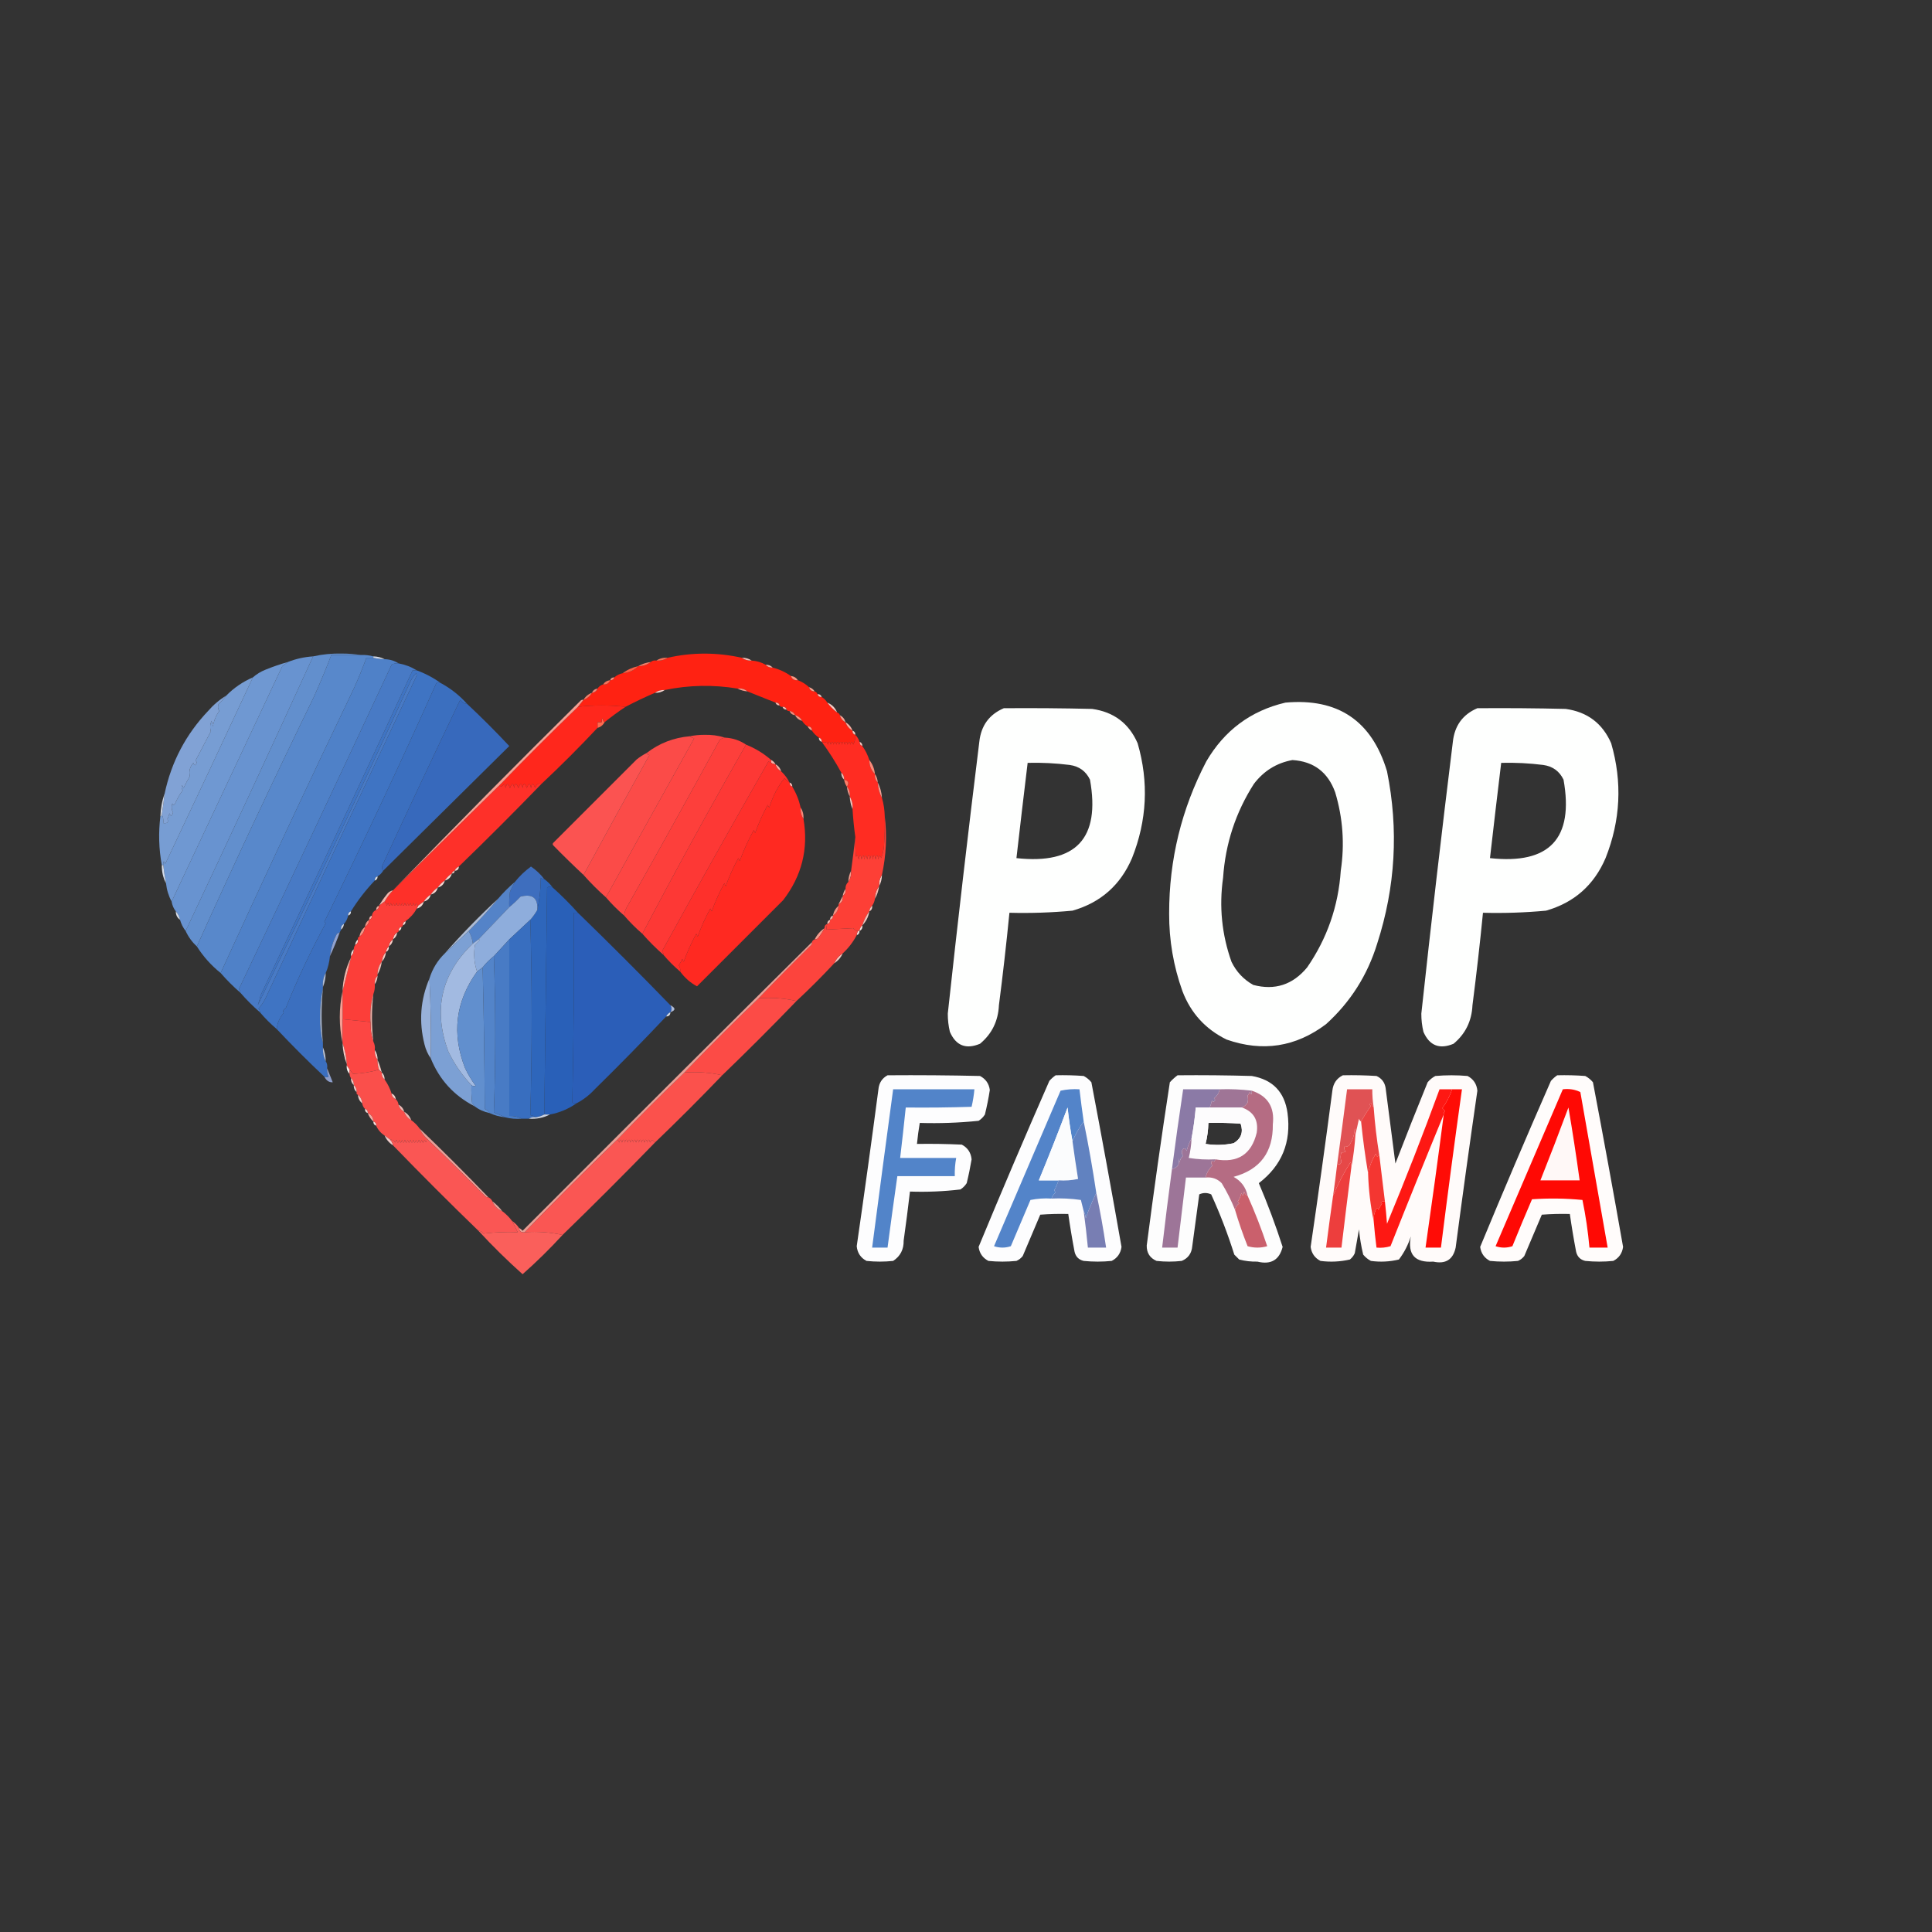 <?xml version="1.0" encoding="UTF-8"?>
<!DOCTYPE svg PUBLIC "-//W3C//DTD SVG 1.1//EN" "http://www.w3.org/Graphics/SVG/1.1/DTD/svg11.dtd">
<svg xmlns="http://www.w3.org/2000/svg" version="1.1" width="1379px" height="1379px" style="shape-rendering:geometricPrecision; text-rendering:geometricPrecision; image-rendering:optimizeQuality; fill-rule:evenodd; clip-rule:evenodd" xmlns:xlink="http://www.w3.org/1999/xlink">
<rect width="100%" height="100%" fill="#333333" stroke="none"/>
<g><path style="opacity:1" fill="#ff2212" d="M 529.5,469.5 C 531.515,470.924 533.848,471.59 536.5,471.5C 540.162,471.723 543.495,472.723 546.5,474.5C 547.78,475.931 549.447,476.598 551.5,476.5C 556.251,477.71 560.584,479.71 564.5,482.5C 565.344,484.759 567.011,485.759 569.5,485.5C 572.511,486.669 575.178,488.336 577.5,490.5C 578.035,492.446 579.368,493.446 581.5,493.5C 582.5,493.833 583.167,494.5 583.5,495.5C 583.973,496.906 584.973,497.573 586.5,497.5C 588.167,498.5 589.5,499.833 590.5,501.5C 592.5,504.167 594.833,506.5 597.5,508.5C 598.5,508.833 599.167,509.5 599.5,510.5C 600.08,512.749 601.413,514.415 603.5,515.5C 604.419,518.089 606.086,520.089 608.5,521.5C 608.427,523.027 609.094,524.027 610.5,524.5C 610.702,526.989 610.202,529.323 609,531.5C 608.333,528.833 607.667,528.833 607,531.5C 606.333,528.833 605.667,528.833 605,531.5C 604.333,528.833 603.667,528.833 603,531.5C 602.333,528.833 601.667,528.833 601,531.5C 600.333,528.833 599.667,528.833 599,531.5C 598.333,528.833 597.667,528.833 597,531.5C 596.333,528.833 595.667,528.833 595,531.5C 594.333,528.833 593.667,528.833 593,531.5C 592.333,528.833 591.667,528.833 591,531.5C 590.667,530.833 590.333,530.167 590,529.5C 589.014,530.171 587.847,530.171 586.5,529.5C 586.573,527.973 585.906,526.973 584.5,526.5C 582.5,525.167 580.833,523.5 579.5,521.5C 579.5,519.5 578.5,518.5 576.5,518.5C 574.833,517.5 573.5,516.167 572.5,514.5C 571.415,512.413 569.749,511.08 567.5,510.5C 566.738,508.738 565.404,507.738 563.5,507.5C 562.508,507.672 561.842,507.338 561.5,506.5C 561.027,505.094 560.027,504.427 558.5,504.5C 557.508,504.672 556.842,504.338 556.5,503.5C 556.027,502.094 555.027,501.427 553.5,501.5C 546.756,498.786 540.089,496.12 533.5,493.5C 531.562,491.837 529.228,491.171 526.5,491.5C 509.1,488.605 491.766,488.939 474.5,492.5C 471.848,492.41 469.515,493.076 467.5,494.5C 460.417,497.54 453.417,500.874 446.5,504.5C 434.89,503.234 423.557,503.234 412.5,504.5C 413.833,502.833 415.167,501.167 416.5,499.5C 419.089,498.581 421.089,496.914 422.5,494.5C 424.404,494.262 425.738,493.262 426.5,491.5C 427.436,490.026 428.77,489.026 430.5,488.5C 432.989,488.759 434.656,487.759 435.5,485.5C 437.027,485.573 438.027,484.906 438.5,483.5C 440.181,481.992 442.181,480.992 444.5,480.5C 448.836,480.163 452.503,478.496 455.5,475.5C 458.916,475.472 461.916,474.472 464.5,472.5C 465.568,471.566 466.901,471.232 468.5,471.5C 471.495,471.706 474.162,471.04 476.5,469.5C 494.062,465.542 511.729,465.542 529.5,469.5 Z"/></g>
<g><path style="opacity:1" fill="#628fcd" d="M 257.5,467.5 C 250.5,467.5 243.5,467.5 236.5,467.5C 232.605,477.623 228.438,487.623 224,497.5C 195.272,556.404 167.439,615.737 140.5,675.5C 137.112,672.403 134.445,668.736 132.5,664.5C 163.217,599.352 193.55,534.019 223.5,468.5C 230.103,467.006 236.936,466.339 244,466.5C 248.68,466.501 253.18,466.834 257.5,467.5 Z"/></g>
<g><path style="opacity:1" fill="#5888cb" d="M 257.5,467.5 C 260.57,467.368 263.57,467.701 266.5,468.5C 266.5,468.833 266.5,469.167 266.5,469.5C 264.833,469.5 263.167,469.5 261.5,469.5C 258.948,476.573 256.114,483.573 253,490.5C 220.483,558.238 188.649,626.238 157.5,694.5C 150.727,689.066 145.061,682.733 140.5,675.5C 167.439,615.737 195.272,556.404 224,497.5C 228.438,487.623 232.605,477.623 236.5,467.5C 243.5,467.5 250.5,467.5 257.5,467.5 Z"/></g>
<g><path style="opacity:1" fill="#6893d0" d="M 223.5,468.5 C 193.55,534.019 163.217,599.352 132.5,664.5C 130.638,662.109 129.304,659.442 128.5,656.5C 128.008,654.181 127.008,652.181 125.5,650.5C 123.935,648.491 122.935,646.157 122.5,643.5C 148.823,587.519 175.156,531.519 201.5,475.5C 202.901,474.479 204.235,473.479 205.5,472.5C 211.187,470.248 217.187,468.914 223.5,468.5 Z"/></g>
<g><path style="opacity:1" fill="#4f81c8" d="M 266.5,469.5 C 269.127,470.092 271.794,470.425 274.5,470.5C 278.214,470.59 281.548,471.59 284.5,473.5C 282.712,473.215 281.045,473.548 279.5,474.5C 243.522,551.702 207.189,628.868 170.5,706C 171.252,706.671 171.586,707.504 171.5,708.5C 166.5,704.167 161.833,699.5 157.5,694.5C 188.649,626.238 220.483,558.238 253,490.5C 256.114,483.573 258.948,476.573 261.5,469.5C 263.167,469.5 264.833,469.5 266.5,469.5 Z"/></g>
<g><path style="opacity:1" fill="#d1d8e7" d="M 266.5,469.5 C 266.5,469.167 266.5,468.833 266.5,468.5C 269.428,468.565 272.095,469.232 274.5,470.5C 271.794,470.425 269.127,470.092 266.5,469.5 Z"/></g>
<g><path style="opacity:1" fill="#f5beb6" d="M 529.5,469.5 C 532.152,469.41 534.485,470.076 536.5,471.5C 533.848,471.59 531.515,470.924 529.5,469.5 Z"/></g>
<g><path style="opacity:1" fill="#f6725a" d="M 476.5,469.5 C 474.162,471.04 471.495,471.706 468.5,471.5C 470.838,469.96 473.505,469.294 476.5,469.5 Z"/></g>
<g><path style="opacity:1" fill="#487ac5" d="M 284.5,473.5 C 289.207,474.36 293.541,476.027 297.5,478.5C 296.5,478.5 295.5,478.5 294.5,478.5C 258.591,555.983 222.425,633.316 186,710.5C 185.455,713.038 184.788,715.371 184,717.5C 220.808,641.55 256.808,565.216 292,488.5C 293.153,485.53 294.82,482.863 297,480.5C 297.167,481 297.333,481.5 297.5,482C 261.488,558.345 225.655,634.845 190,711.5C 188.591,714.582 186.758,717.415 184.5,720C 185.252,720.671 185.586,721.504 185.5,722.5C 180.5,718.167 175.833,713.5 171.5,708.5C 171.586,707.504 171.252,706.671 170.5,706C 207.189,628.868 243.522,551.702 279.5,474.5C 281.045,473.548 282.712,473.215 284.5,473.5 Z"/></g>
<g><path style="opacity:1" fill="#f67f6a" d="M 464.5,472.5 C 461.916,474.472 458.916,475.472 455.5,475.5C 458.215,473.928 461.215,472.928 464.5,472.5 Z"/></g>
<g><path style="opacity:1" fill="#f3ada1" d="M 546.5,474.5 C 548.553,474.402 550.22,475.069 551.5,476.5C 549.447,476.598 547.78,475.931 546.5,474.5 Z"/></g>
<g><path style="opacity:1" fill="#6f98d2" d="M 205.5,472.5 C 204.235,473.479 202.901,474.479 201.5,475.5C 175.156,531.519 148.823,587.519 122.5,643.5C 120.342,639.493 119.009,635.16 118.5,630.5C 117.673,626.193 117.007,621.86 116.5,617.5C 116.413,614.402 116.913,614.068 118,616.5C 138.982,572.247 159.815,527.914 180.5,483.5C 183.102,481.19 186.102,479.357 189.5,478C 194.756,475.859 200.09,474.026 205.5,472.5 Z"/></g>
<g><path style="opacity:1" fill="#fb6148" d="M 455.5,475.5 C 452.503,478.496 448.836,480.163 444.5,480.5C 447.74,478.049 451.407,476.382 455.5,475.5 Z"/></g>
<g><path style="opacity:1" fill="#3f74c3" d="M 297.5,478.5 C 303.65,480.74 309.316,483.74 314.5,487.5C 313.5,487.5 312.5,487.5 311.5,487.5C 286.394,543.619 259.727,600.452 231.5,658C 231.833,658.333 232.167,658.667 232.5,659C 221.694,678.962 212.194,699.129 204,719.5C 202.242,720.469 201.742,721.636 202.5,723C 199.482,726.644 197.815,730.477 197.5,734.5C 193.167,730.833 189.167,726.833 185.5,722.5C 185.586,721.504 185.252,720.671 184.5,720C 186.758,717.415 188.591,714.582 190,711.5C 225.655,634.845 261.488,558.345 297.5,482C 297.333,481.5 297.167,481 297,480.5C 294.82,482.863 293.153,485.53 292,488.5C 256.808,565.216 220.808,641.55 184,717.5C 184.788,715.371 185.455,713.038 186,710.5C 222.425,633.316 258.591,555.983 294.5,478.5C 295.5,478.5 296.5,478.5 297.5,478.5 Z"/></g>
<g><path style="opacity:1" fill="#f79383" d="M 438.5,483.5 C 438.027,484.906 437.027,485.573 435.5,485.5C 435.973,484.094 436.973,483.427 438.5,483.5 Z"/></g>
<g><path style="opacity:1" fill="#ff9681" d="M 564.5,482.5 C 566.674,482.75 568.341,483.75 569.5,485.5C 567.011,485.759 565.344,484.759 564.5,482.5 Z"/></g>
<g><path style="opacity:1" fill="#779dd3" d="M 180.5,483.5 C 159.815,527.914 138.982,572.247 118,616.5C 116.913,614.068 116.413,614.402 116.5,617.5C 116.167,617.5 115.833,617.5 115.5,617.5C 113.353,605.976 113.019,594.31 114.5,582.5C 115.167,582.5 115.5,582.167 115.5,581.5C 116.461,583.265 116.795,585.265 116.5,587.5C 119.462,587.883 120.462,586.883 119.5,584.5C 120.098,583.205 120.598,581.872 121,580.5C 121.805,582.901 122.638,582.734 123.5,580C 122.409,577.936 122.242,575.769 123,573.5C 123.667,574.833 124.333,574.833 125,573.5C 126.455,570.088 128.288,566.921 130.5,564C 129.483,562.951 129.316,561.784 130,560.5C 130.333,561.167 130.667,561.833 131,562.5C 132.373,559.588 133.873,556.754 135.5,554C 134.673,550.494 135.506,547.328 138,544.5C 138.805,546.901 139.638,546.734 140.5,544C 140.167,543.667 139.833,543.333 139.5,543C 143.099,536.04 146.766,529.04 150.5,522C 149.715,519.557 149.881,517.057 151,514.5C 151.333,515.833 151.667,517.167 152,518.5C 152.627,514.448 154.127,510.782 156.5,507.5C 155.515,505.902 155.349,504.235 156,502.5C 158.04,500.63 159.873,498.63 161.5,496.5C 166.957,490.934 173.29,486.601 180.5,483.5 Z"/></g>
<g><path style="opacity:1" fill="#f97159" d="M 435.5,485.5 C 434.656,487.759 432.989,488.759 430.5,488.5C 431.659,486.75 433.326,485.75 435.5,485.5 Z"/></g>
<g><path style="opacity:1" fill="#3b6fbf" d="M 314.5,487.5 C 321.72,491.388 328.053,496.388 333.5,502.5C 331.362,502.297 329.695,501.297 328.5,499.5C 309.732,538.702 291.232,578.036 273,617.5C 272.421,618.928 272.588,620.262 273.5,621.5C 272.5,623.167 271.167,624.5 269.5,625.5C 268.094,625.973 267.427,626.973 267.5,628.5C 261.037,635.286 255.371,642.62 250.5,650.5C 249.094,650.973 248.427,651.973 248.5,653.5C 248.025,655.784 247.025,657.784 245.5,659.5C 243.896,660.287 243.229,661.62 243.5,663.5C 243.167,664.167 242.833,664.833 242.5,665.5C 241.85,665.804 241.183,666.137 240.5,666.5C 237.838,671.487 236.172,676.82 235.5,682.5C 235.102,686.761 234.102,690.761 232.5,694.5C 230.825,697.507 230.159,700.84 230.5,704.5C 230.5,704.833 230.5,705.167 230.5,705.5C 229.047,712.109 228.381,718.942 228.5,726C 228.326,732.406 228.993,738.573 230.5,744.5C 230.5,745.5 230.5,746.5 230.5,747.5C 230.322,751.122 230.989,754.456 232.5,757.5C 233.451,758.919 233.784,760.585 233.5,762.5C 233.318,764.591 233.652,766.591 234.5,768.5C 233.767,769.087 232.767,769.087 231.5,768.5C 219.833,757.5 208.5,746.167 197.5,734.5C 197.815,730.477 199.482,726.644 202.5,723C 201.742,721.636 202.242,720.469 204,719.5C 212.194,699.129 221.694,678.962 232.5,659C 232.167,658.667 231.833,658.333 231.5,658C 259.727,600.452 286.394,543.619 311.5,487.5C 312.5,487.5 313.5,487.5 314.5,487.5 Z"/></g>
<g><path style="opacity:1" fill="#f5998b" d="M 526.5,491.5 C 529.228,491.171 531.562,491.837 533.5,493.5C 530.933,493.279 528.599,492.612 526.5,491.5 Z"/></g>
<g><path style="opacity:1" fill="#fba290" d="M 577.5,490.5 C 579.23,491.026 580.564,492.026 581.5,493.5C 579.368,493.446 578.035,492.446 577.5,490.5 Z"/></g>
<g><path style="opacity:1" fill="#f18779" d="M 426.5,491.5 C 425.738,493.262 424.404,494.262 422.5,494.5C 423.262,492.738 424.596,491.738 426.5,491.5 Z"/></g>
<g><path style="opacity:1" fill="#fbd3cc" d="M 474.5,492.5 C 472.485,493.924 470.152,494.59 467.5,494.5C 469.515,493.076 471.848,492.41 474.5,492.5 Z"/></g>
<g><path style="opacity:1" fill="#f9c7be" d="M 583.5,495.5 C 585.027,495.427 586.027,496.094 586.5,497.5C 584.973,497.573 583.973,496.906 583.5,495.5 Z"/></g>
<g><path style="opacity:1" fill="#f67f6a" d="M 422.5,494.5 C 421.089,496.914 419.089,498.581 416.5,499.5C 417.911,497.086 419.911,495.419 422.5,494.5 Z"/></g>
<g><path style="opacity:1" fill="#f7cbc4" d="M 590.5,501.5 C 593.833,502.833 596.167,505.167 597.5,508.5C 594.833,506.5 592.5,504.167 590.5,501.5 Z"/></g>
<g><path style="opacity:1" fill="#fefffe" d="M 917.5,501.5 C 954.989,498.16 979.156,514.494 990,550.5C 998.394,592.055 996.061,633.055 983,673.5C 976.06,696.082 963.893,715.249 946.5,731C 924.877,747.321 901.21,750.988 875.5,742C 860.488,734.654 849.988,723.154 844,707.5C 837.583,689.585 834.416,671.085 834.5,652C 834.47,613.621 843.303,577.454 861,543.5C 873.95,521.305 892.784,507.305 917.5,501.5 Z M 922.5,542.5 C 937.62,543.437 947.787,551.104 953,565.5C 958.518,583.845 959.851,602.512 957,621.5C 955.267,646.807 947.267,669.807 933,690.5C 922.746,702.919 909.912,707.085 894.5,703C 887.614,699.114 882.447,693.614 879,686.5C 872.078,667.024 870.078,647.024 873,626.5C 874.654,602.188 881.987,579.854 895,559.5C 902.089,550.201 911.256,544.534 922.5,542.5 Z"/></g>
<g><path style="opacity:1" fill="#f7b5ab" d="M 553.5,501.5 C 555.027,501.427 556.027,502.094 556.5,503.5C 554.973,503.573 553.973,502.906 553.5,501.5 Z"/></g>
<g><path style="opacity:1" fill="#81a2d5" d="M 161.5,496.5 C 159.873,498.63 158.04,500.63 156,502.5C 155.349,504.235 155.515,505.902 156.5,507.5C 154.127,510.782 152.627,514.448 152,518.5C 151.667,517.167 151.333,515.833 151,514.5C 149.881,517.057 149.715,519.557 150.5,522C 146.766,529.04 143.099,536.04 139.5,543C 139.833,543.333 140.167,543.667 140.5,544C 139.638,546.734 138.805,546.901 138,544.5C 135.506,547.328 134.673,550.494 135.5,554C 133.873,556.754 132.373,559.588 131,562.5C 130.667,561.833 130.333,561.167 130,560.5C 129.316,561.784 129.483,562.951 130.5,564C 128.288,566.921 126.455,570.088 125,573.5C 124.333,574.833 123.667,574.833 123,573.5C 122.242,575.769 122.409,577.936 123.5,580C 122.638,582.734 121.805,582.901 121,580.5C 120.598,581.872 120.098,583.205 119.5,584.5C 120.462,586.883 119.462,587.883 116.5,587.5C 116.795,585.265 116.461,583.265 115.5,581.5C 116.275,576.516 116.942,571.516 117.5,566.5C 122.313,543.871 132.647,524.204 148.5,507.5C 152.299,503.115 156.632,499.448 161.5,496.5 Z"/></g>
<g><path style="opacity:1" fill="#f5b7ae" d="M 558.5,504.5 C 560.027,504.427 561.027,505.094 561.5,506.5C 559.973,506.573 558.973,505.906 558.5,504.5 Z"/></g>
<g><path style="opacity:1" fill="#fefffe" d="M 716.5,505.5 C 737.503,505.333 758.503,505.5 779.5,506C 794.953,508.129 805.787,516.296 812,530.5C 820.048,558.214 818.714,585.547 808,612.5C 799.727,631.778 785.56,644.278 765.5,650C 750.544,651.396 735.544,651.896 720.5,651.5C 718.33,673.53 715.83,695.53 713,717.5C 712.481,728.778 707.981,737.945 699.5,745C 689.474,749.195 682.307,746.361 678,736.5C 676.985,732.235 676.485,727.902 676.5,723.5C 683.507,658.781 691.007,594.114 699,529.5C 700.248,517.95 706.082,509.95 716.5,505.5 Z M 733.5,544.5 C 743.541,544.244 753.541,544.744 763.5,546C 770.265,546.955 775.099,550.455 778,556.5C 785.509,598.493 768.009,617.16 725.5,612.5C 728.094,589.823 730.76,567.156 733.5,544.5 Z"/></g>
<g><path style="opacity:1" fill="#fefffe" d="M 1054.5,505.5 C 1075.5,505.333 1096.5,505.5 1117.5,506C 1132.95,508.129 1143.79,516.296 1150,530.5C 1158.05,558.214 1156.71,585.547 1146,612.5C 1137.73,631.778 1123.56,644.278 1103.5,650C 1088.54,651.396 1073.54,651.896 1058.5,651.5C 1056.33,673.53 1053.83,695.53 1051,717.5C 1050.48,728.778 1045.98,737.945 1037.5,745C 1027.47,749.195 1020.31,746.361 1016,736.5C 1014.98,732.235 1014.48,727.902 1014.5,723.5C 1021.51,658.781 1029.01,594.114 1037,529.5C 1038.25,517.95 1044.08,509.95 1054.5,505.5 Z M 1071.5,544.5 C 1081.54,544.244 1091.54,544.744 1101.5,546C 1108.27,546.955 1113.1,550.455 1116,556.5C 1123.51,598.493 1106.01,617.16 1063.5,612.5C 1066.09,589.823 1068.76,567.156 1071.5,544.5 Z"/></g>
<g><path style="opacity:1" fill="#3769bc" d="M 333.5,502.5 C 343.812,512.146 353.812,522.146 363.5,532.5C 333.479,562.188 303.479,591.854 273.5,621.5C 272.588,620.262 272.421,618.928 273,617.5C 291.232,578.036 309.732,538.702 328.5,499.5C 329.695,501.297 331.362,502.297 333.5,502.5 Z"/></g>
<g><path style="opacity:1" fill="#f48b7b" d="M 563.5,507.5 C 565.404,507.738 566.738,508.738 567.5,510.5C 565.596,510.262 564.262,509.262 563.5,507.5 Z"/></g>
<g><path style="opacity:1" fill="#f59685" d="M 567.5,510.5 C 569.749,511.08 571.415,512.413 572.5,514.5C 570.251,513.92 568.585,512.587 567.5,510.5 Z"/></g>
<g><path style="opacity:1" fill="#f5a193" d="M 599.5,510.5 C 601.587,511.585 602.92,513.251 603.5,515.5C 601.413,514.415 600.08,512.749 599.5,510.5 Z"/></g>
<g><path style="opacity:1" fill="#ff694f" d="M 431.5,515.5 C 430.415,517.587 428.749,518.92 426.5,519.5C 426.5,518.167 426.5,516.833 426.5,515.5C 427.5,515.5 428.5,515.5 429.5,515.5C 429.351,514.448 429.517,513.448 430,512.5C 430.232,513.737 430.732,514.737 431.5,515.5 Z"/></g>
<g><path style="opacity:1" fill="#f99c8c" d="M 576.5,518.5 C 578.5,518.5 579.5,519.5 579.5,521.5C 578.167,520.833 577.167,519.833 576.5,518.5 Z"/></g>
<g><path style="opacity:1" fill="#f9afa2" d="M 603.5,515.5 C 605.914,516.911 607.581,518.911 608.5,521.5C 606.086,520.089 604.419,518.089 603.5,515.5 Z"/></g>
<g><path style="opacity:1" fill="#f6cac3" d="M 608.5,521.5 C 609.906,521.973 610.573,522.973 610.5,524.5C 609.094,524.027 608.427,523.027 608.5,521.5 Z"/></g>
<g><path style="opacity:1" fill="#fd4643" d="M 517.5,526.5 C 515.91,526.628 514.577,527.295 513.5,528.5C 491.92,567.994 470.087,607.328 448,646.5C 446.589,648.65 445.755,650.984 445.5,653.5C 440.833,649.5 436.5,645.167 432.5,640.5C 453.361,602.613 474.361,564.78 495.5,527C 494.263,526.768 493.263,526.268 492.5,525.5C 495.649,524.835 498.982,524.502 502.5,524.5C 507.755,524.334 512.755,525.001 517.5,526.5 Z"/></g>
<g><path style="opacity:1" fill="#fb4b48" d="M 492.5,525.5 C 493.263,526.268 494.263,526.768 495.5,527C 474.361,564.78 453.361,602.613 432.5,640.5C 426.833,635.5 421.5,630.167 416.5,624.5C 432.042,595.915 447.708,567.415 463.5,539C 462.584,538.722 461.918,538.222 461.5,537.5C 470.55,530.486 480.883,526.486 492.5,525.5 Z"/></g>
<g><path style="opacity:1" fill="#facfc8" d="M 584.5,526.5 C 585.906,526.973 586.573,527.973 586.5,529.5C 585.094,529.027 584.427,528.027 584.5,526.5 Z"/></g>
<g><path style="opacity:1" fill="#fd3f3b" d="M 517.5,526.5 C 523.044,526.792 528.044,528.459 532.5,531.5C 507.04,576.089 482.373,621.089 458.5,666.5C 453.833,662.5 449.5,658.167 445.5,653.5C 445.755,650.984 446.589,648.65 448,646.5C 470.087,607.328 491.92,567.994 513.5,528.5C 514.577,527.295 515.91,526.628 517.5,526.5 Z"/></g>
<g><path style="opacity:1" fill="#f4c3bc" d="M 613.5,529.5 C 614.906,529.973 615.573,530.973 615.5,532.5C 614.094,532.027 613.427,531.027 613.5,529.5 Z"/></g>
<g><path style="opacity:1" fill="#fd3835" d="M 532.5,531.5 C 539.131,534.148 545.131,537.815 550.5,542.5C 550.5,543.167 550.5,543.833 550.5,544.5C 549.85,544.196 549.183,543.863 548.5,543.5C 522.787,588.424 497.453,633.591 472.5,679C 473.252,679.671 473.586,680.504 473.5,681.5C 468.167,676.833 463.167,671.833 458.5,666.5C 482.373,621.089 507.04,576.089 532.5,531.5 Z"/></g>
<g><path style="opacity:1" fill="#fb5351" d="M 461.5,537.5 C 461.918,538.222 462.584,538.722 463.5,539C 447.708,567.415 432.042,595.915 416.5,624.5C 409.202,617.703 402.035,610.703 395,603.5C 394.333,602.833 394.333,602.167 395,601.5C 414.833,581.667 434.667,561.833 454.5,542C 456.734,540.25 459.068,538.75 461.5,537.5 Z"/></g>
<g><path style="opacity:1" fill="#ff271c" d="M 446.5,504.5 C 441.36,507.91 436.36,511.577 431.5,515.5C 430.732,514.737 430.232,513.737 430,512.5C 429.517,513.448 429.351,514.448 429.5,515.5C 428.5,515.5 427.5,515.5 426.5,515.5C 426.5,516.833 426.5,518.167 426.5,519.5C 413.621,533.23 400.287,546.564 386.5,559.5C 384.305,558.781 382.805,559.781 382,562.5C 380.611,558.728 379.611,558.728 379,562.5C 378.389,558.728 377.389,558.728 376,562.5C 374.611,558.728 373.611,558.728 373,562.5C 372.389,558.728 371.389,558.728 370,562.5C 368.611,558.728 367.611,558.728 367,562.5C 366.389,558.728 365.389,558.728 364,562.5C 362.611,558.728 361.611,558.728 361,562.5C 360.667,561.5 360.333,560.5 360,559.5C 358.951,561.107 357.451,561.773 355.5,561.5C 374.167,542.167 393.167,523.167 412.5,504.5C 423.557,503.234 434.89,503.234 446.5,504.5 Z"/></g>
<g><path style="opacity:1" fill="#ff2c22" d="M 610.5,524.5 C 611.89,525.899 612.89,527.566 613.5,529.5C 613.427,531.027 614.094,532.027 615.5,532.5C 617.674,535.515 619.341,538.849 620.5,542.5C 620.45,546.43 621.783,549.763 624.5,552.5C 624.259,554.898 624.926,556.898 626.5,558.5C 626.742,562.479 627.742,566.146 629.5,569.5C 630.709,573.618 631.376,577.951 631.5,582.5C 631.666,589.508 631.5,596.508 631,603.5C 630.794,606.623 630.127,609.623 629,612.5C 628.026,610.122 627.359,610.456 627,613.5C 626.333,609.5 625.667,609.5 625,613.5C 624.333,609.5 623.667,609.5 623,613.5C 622.333,609.5 621.667,609.5 621,613.5C 620.333,609.5 619.667,609.5 619,613.5C 618.333,609.5 617.667,609.5 617,613.5C 616.333,609.5 615.667,609.5 615,613.5C 614.333,609.5 613.667,609.5 613,613.5C 612.667,612.5 612.333,611.5 612,610.5C 611.667,610.833 611.333,611.167 611,611.5C 610.501,606.845 610.334,602.179 610.5,597.5C 609.581,590.906 608.915,584.24 608.5,577.5C 608.785,574.171 608.118,571.171 606.5,568.5C 606.829,565.772 606.163,563.438 604.5,561.5C 606.255,558.91 605.588,557.243 602.5,556.5C 602.598,554.447 601.931,552.78 600.5,551.5C 596.347,543.865 591.68,536.531 586.5,529.5C 587.847,530.171 589.014,530.171 590,529.5C 590.333,530.167 590.667,530.833 591,531.5C 591.667,528.833 592.333,528.833 593,531.5C 593.667,528.833 594.333,528.833 595,531.5C 595.667,528.833 596.333,528.833 597,531.5C 597.667,528.833 598.333,528.833 599,531.5C 599.667,528.833 600.333,528.833 601,531.5C 601.667,528.833 602.333,528.833 603,531.5C 603.667,528.833 604.333,528.833 605,531.5C 605.667,528.833 606.333,528.833 607,531.5C 607.667,528.833 608.333,528.833 609,531.5C 610.202,529.323 610.702,526.989 610.5,524.5 Z"/></g>
<g><path style="opacity:1" fill="#f6b2ac" d="M 550.5,542.5 C 551.833,543.167 552.833,544.167 553.5,545.5C 552.391,545.443 551.391,545.11 550.5,544.5C 550.5,543.833 550.5,543.167 550.5,542.5 Z"/></g>
<g><path style="opacity:1" fill="#fb8a78" d="M 620.5,542.5 C 622.794,545.37 624.128,548.703 624.5,552.5C 621.783,549.763 620.45,546.43 620.5,542.5 Z"/></g>
<g><path style="opacity:1" fill="#f9aea5" d="M 553.5,545.5 C 555.587,546.585 556.92,548.251 557.5,550.5C 555.413,549.415 554.08,547.749 553.5,545.5 Z"/></g>
<g><path style="opacity:1" fill="#fe302b" d="M 550.5,544.5 C 551.391,545.11 552.391,545.443 553.5,545.5C 554.08,547.749 555.413,549.415 557.5,550.5C 559.984,552.8 561.984,555.467 563.5,558.5C 562.206,557.71 561.039,556.71 560,555.5C 555.513,560.739 551.847,567.739 549,576.5C 548.667,575.833 548.333,575.167 548,574.5C 544.451,580.93 541.451,587.596 539,594.5C 538.667,593.833 538.333,593.167 538,592.5C 534.119,599.595 530.785,606.929 528,614.5C 527.667,613.833 527.333,613.167 527,612.5C 523.451,618.93 520.451,625.596 518,632.5C 517.667,631.833 517.333,631.167 517,630.5C 513.451,636.93 510.451,643.596 508,650.5C 507.667,649.833 507.333,649.167 507,648.5C 503.451,654.93 500.451,661.596 498,668.5C 497.667,667.833 497.333,667.167 497,666.5C 493.451,672.93 490.451,679.596 488,686.5C 487.667,685.833 487.333,685.167 487,684.5C 486.293,686.081 485.46,687.581 484.5,689C 485.38,690.356 485.714,691.856 485.5,693.5C 481.167,689.833 477.167,685.833 473.5,681.5C 473.586,680.504 473.252,679.671 472.5,679C 497.453,633.591 522.787,588.424 548.5,543.5C 549.183,543.863 549.85,544.196 550.5,544.5 Z"/></g>
<g><path style="opacity:1" fill="#f5bab0" d="M 600.5,551.5 C 601.931,552.78 602.598,554.447 602.5,556.5C 601.069,555.22 600.402,553.553 600.5,551.5 Z"/></g>
<g><path style="opacity:1" fill="#f49182" d="M 624.5,552.5 C 625.738,554.214 626.405,556.214 626.5,558.5C 624.926,556.898 624.259,554.898 624.5,552.5 Z"/></g>
<g><path style="opacity:1" fill="#fe7d67" d="M 602.5,556.5 C 605.588,557.243 606.255,558.91 604.5,561.5C 603.463,560.07 602.796,558.403 602.5,556.5 Z"/></g>
<g><path style="opacity:1" fill="#fbbab5" d="M 563.5,558.5 C 564.906,558.973 565.573,559.973 565.5,561.5C 564.094,561.027 563.427,560.027 563.5,558.5 Z"/></g>
<g><path style="opacity:1" fill="#f4a193" d="M 626.5,558.5 C 628.258,561.854 629.258,565.521 629.5,569.5C 627.742,566.146 626.742,562.479 626.5,558.5 Z"/></g>
<g><path style="opacity:1" fill="#f49789" d="M 604.5,561.5 C 606.163,563.438 606.829,565.772 606.5,568.5C 605.388,566.401 604.721,564.067 604.5,561.5 Z"/></g>
<g><path style="opacity:1" fill="#f4a194" d="M 416.5,499.5 C 415.167,501.167 413.833,502.833 412.5,504.5C 393.167,523.167 374.167,542.167 355.5,561.5C 330.5,586.167 305.5,610.833 280.5,635.5C 324.582,589.917 369.249,544.75 414.5,500C 415.094,499.536 415.761,499.369 416.5,499.5 Z"/></g>
<g><path style="opacity:1" fill="#cad2e1" d="M 117.5,566.5 C 116.942,571.516 116.275,576.516 115.5,581.5C 115.5,582.167 115.167,582.5 114.5,582.5C 114.656,576.884 115.656,571.551 117.5,566.5 Z"/></g>
<g><path style="opacity:1" fill="#f8c6be" d="M 606.5,568.5 C 608.118,571.171 608.785,574.171 608.5,577.5C 607.343,574.727 606.676,571.727 606.5,568.5 Z"/></g>
<g><path style="opacity:1" fill="#ff2921" d="M 563.5,558.5 C 563.427,560.027 564.094,561.027 565.5,561.5C 568.316,566.138 570.316,571.138 571.5,576.5C 571.294,579.495 571.96,582.162 573.5,584.5C 577.157,605.872 572.324,625.205 559,642.5C 538.5,663 518,683.5 497.5,704C 492.847,701.531 488.847,698.031 485.5,693.5C 485.714,691.856 485.38,690.356 484.5,689C 485.46,687.581 486.293,686.081 487,684.5C 487.333,685.167 487.667,685.833 488,686.5C 490.451,679.596 493.451,672.93 497,666.5C 497.333,667.167 497.667,667.833 498,668.5C 500.451,661.596 503.451,654.93 507,648.5C 507.333,649.167 507.667,649.833 508,650.5C 510.451,643.596 513.451,636.93 517,630.5C 517.333,631.167 517.667,631.833 518,632.5C 520.451,625.596 523.451,618.93 527,612.5C 527.333,613.167 527.667,613.833 528,614.5C 530.785,606.929 534.119,599.595 538,592.5C 538.333,593.167 538.667,593.833 539,594.5C 541.451,587.596 544.451,580.93 548,574.5C 548.333,575.167 548.667,575.833 549,576.5C 551.847,567.739 555.513,560.739 560,555.5C 561.039,556.71 562.206,557.71 563.5,558.5 Z"/></g>
<g><path style="opacity:1" fill="#fa887a" d="M 571.5,576.5 C 573.04,578.838 573.706,581.505 573.5,584.5C 571.96,582.162 571.294,579.495 571.5,576.5 Z"/></g>
<g><path style="opacity:1" fill="#fe3029" d="M 386.5,559.5 C 367.248,579.419 347.581,599.086 327.5,618.5C 326.167,619.167 325.167,620.167 324.5,621.5C 323.5,621.833 322.833,622.5 322.5,623.5C 320.5,624.833 318.833,626.5 317.5,628.5C 315.5,629.833 313.833,631.5 312.5,633.5C 310.5,634.833 308.833,636.5 307.5,638.5C 305.5,639.833 303.833,641.5 302.5,643.5C 301.167,644.5 299.833,645.5 298.5,646.5C 297.778,646.082 297.278,645.416 297,644.5C 296.333,647.167 295.667,647.167 295,644.5C 294.333,647.167 293.667,647.167 293,644.5C 292.333,647.167 291.667,647.167 291,644.5C 290.333,647.167 289.667,647.167 289,644.5C 288.333,647.167 287.667,647.167 287,644.5C 286.333,647.167 285.667,647.167 285,644.5C 284.333,647.167 283.667,647.167 283,644.5C 282.333,647.167 281.667,647.167 281,644.5C 280.333,647.167 279.667,647.167 279,644.5C 278.333,647.167 277.667,647.167 277,644.5C 276.667,645.167 276.333,645.833 276,646.5C 275.768,645.263 275.268,644.263 274.5,643.5C 276.115,640.55 278.115,637.884 280.5,635.5C 305.5,610.833 330.5,586.167 355.5,561.5C 357.451,561.773 358.951,561.107 360,559.5C 360.333,560.5 360.667,561.5 361,562.5C 361.611,558.728 362.611,558.728 364,562.5C 365.389,558.728 366.389,558.728 367,562.5C 367.611,558.728 368.611,558.728 370,562.5C 371.389,558.728 372.389,558.728 373,562.5C 373.611,558.728 374.611,558.728 376,562.5C 377.389,558.728 378.389,558.728 379,562.5C 379.611,558.728 380.611,558.728 382,562.5C 382.805,559.781 384.305,558.781 386.5,559.5 Z"/></g>
<g><path style="opacity:1" fill="#f8d4ce" d="M 327.5,618.5 C 327.5,620.5 326.5,621.5 324.5,621.5C 325.167,620.167 326.167,619.167 327.5,618.5 Z"/></g>
<g><path style="opacity:1" fill="#d6ddea" d="M 115.5,617.5 C 115.833,617.5 116.167,617.5 116.5,617.5C 117.007,621.86 117.673,626.193 118.5,630.5C 116.425,626.526 115.425,622.192 115.5,617.5 Z"/></g>
<g><path style="opacity:1" fill="#f3cbc6" d="M 324.5,621.5 C 324.5,622.833 323.833,623.5 322.5,623.5C 322.833,622.5 323.5,621.833 324.5,621.5 Z"/></g>
<g><path style="opacity:1" fill="#3e6ebe" d="M 388.5,627.5 C 387.504,627.586 386.671,627.252 386,626.5C 385.976,634.409 385.143,642.075 383.5,649.5C 384.065,640.923 380.065,637.756 371.5,640C 368.964,642.705 366.297,645.205 363.5,647.5C 363.335,643.818 363.501,640.152 364,636.5C 364.989,634.03 366.155,631.697 367.5,629.5C 370.844,625.323 374.677,621.656 379,618.5C 382.655,620.988 385.822,623.988 388.5,627.5 Z"/></g>
<g><path style="opacity:1" fill="#f7d8d3" d="M 322.5,623.5 C 321.833,626.167 320.167,627.833 317.5,628.5C 318.833,626.5 320.5,624.833 322.5,623.5 Z"/></g>
<g><path style="opacity:1" fill="#f49c8d" d="M 607.5,621.5 C 607.706,624.495 607.04,627.162 605.5,629.5C 605.565,626.572 606.232,623.905 607.5,621.5 Z"/></g>
<g><path style="opacity:1" fill="#d9dfe9" d="M 269.5,625.5 C 269.573,627.027 268.906,628.027 267.5,628.5C 267.427,626.973 268.094,625.973 269.5,625.5 Z"/></g>
<g><path style="opacity:1" fill="#f9d5ce" d="M 629.5,624.5 C 629.435,627.428 628.768,630.095 627.5,632.5C 627.294,629.505 627.96,626.838 629.5,624.5 Z"/></g>
<g><path style="opacity:1" fill="#f7d8d4" d="M 317.5,628.5 C 316.833,631.167 315.167,632.833 312.5,633.5C 313.833,631.5 315.5,629.833 317.5,628.5 Z"/></g>
<g><path style="opacity:1" fill="#f3b9b0" d="M 627.5,632.5 C 627.072,635.785 626.072,638.785 624.5,641.5C 624.528,638.084 625.528,635.084 627.5,632.5 Z"/></g>
<g><path style="opacity:1" fill="#f7d5d1" d="M 312.5,633.5 C 311.833,636.167 310.167,637.833 307.5,638.5C 308.833,636.5 310.5,634.833 312.5,633.5 Z"/></g>
<g><path style="opacity:1" fill="#f1a297" d="M 603.5,634.5 C 603.88,636.698 603.213,638.365 601.5,639.5C 601.796,637.597 602.463,635.93 603.5,634.5 Z"/></g>
<g><path style="opacity:1" fill="#5483c8" d="M 367.5,629.5 C 366.155,631.697 364.989,634.03 364,636.5C 363.501,640.152 363.335,643.818 363.5,647.5C 356.167,655.167 348.833,662.833 341.5,670.5C 340.167,671.5 338.833,672.5 337.5,673.5C 337.11,670.203 336.11,667.203 334.5,664.5C 341.891,657.113 348.891,649.446 355.5,641.5C 359.167,637.167 363.167,633.167 367.5,629.5 Z"/></g>
<g><path style="opacity:1" fill="#f8dad6" d="M 307.5,638.5 C 306.833,641.167 305.167,642.833 302.5,643.5C 303.833,641.5 305.5,639.833 307.5,638.5 Z"/></g>
<g><path style="opacity:1" fill="#2960b8" d="M 394.5,633.5 C 400.833,639.167 406.833,645.167 412.5,651.5C 411.5,651.5 410.5,651.5 409.5,651.5C 409.83,696.739 409.497,741.905 408.5,787C 409.448,787.483 410.448,787.649 411.5,787.5C 405.785,791.521 399.451,794.188 392.5,795.5C 391.167,795.5 389.833,795.5 388.5,795.5C 389.163,741.567 389.829,687.567 390.5,633.5C 391.726,632.637 393.06,632.637 394.5,633.5 Z"/></g>
<g><path style="opacity:1" fill="#fa9f8f" d="M 601.5,639.5 C 601.975,642.313 600.975,644.313 598.5,645.5C 599.508,643.456 600.508,641.456 601.5,639.5 Z"/></g>
<g><path style="opacity:1" fill="#f2b6ad" d="M 280.5,635.5 C 278.115,637.884 276.115,640.55 274.5,643.5C 273.167,644.5 271.833,645.5 270.5,646.5C 272.087,643.732 273.92,641.065 276,638.5C 277.129,636.859 278.629,635.859 280.5,635.5 Z"/></g>
<g><path style="opacity:1" fill="#fd3f36" d="M 631.5,582.5 C 633.199,596.511 632.533,610.511 629.5,624.5C 627.96,626.838 627.294,629.505 627.5,632.5C 625.528,635.084 624.528,638.084 624.5,641.5C 624.204,643.403 623.537,645.07 622.5,646.5C 621.326,647.514 620.66,648.847 620.5,650.5C 618.326,653.515 616.659,656.849 615.5,660.5C 614.326,661.514 613.66,662.847 613.5,664.5C 613.167,664.5 612.833,664.5 612.5,664.5C 610.983,664.489 609.816,663.823 609,662.5C 602.667,662.833 596.333,663.167 590,663.5C 589.805,662.181 589.972,660.847 590.5,659.5C 591.906,659.027 592.573,658.027 592.5,656.5C 593.906,656.027 594.573,655.027 594.5,653.5C 596.931,651.954 598.264,649.621 598.5,646.5C 598.5,646.167 598.5,645.833 598.5,645.5C 600.975,644.313 601.975,642.313 601.5,639.5C 603.213,638.365 603.88,636.698 603.5,634.5C 603.402,632.447 604.069,630.78 605.5,629.5C 607.04,627.162 607.706,624.495 607.5,621.5C 608.606,613.373 609.606,605.373 610.5,597.5C 610.334,602.179 610.501,606.845 611,611.5C 611.333,611.167 611.667,610.833 612,610.5C 612.333,611.5 612.667,612.5 613,613.5C 613.667,609.5 614.333,609.5 615,613.5C 615.667,609.5 616.333,609.5 617,613.5C 617.667,609.5 618.333,609.5 619,613.5C 619.667,609.5 620.333,609.5 621,613.5C 621.667,609.5 622.333,609.5 623,613.5C 623.667,609.5 624.333,609.5 625,613.5C 625.667,609.5 626.333,609.5 627,613.5C 627.359,610.456 628.026,610.122 629,612.5C 630.127,609.623 630.794,606.623 631,603.5C 631.5,596.508 631.666,589.508 631.5,582.5 Z"/></g>
<g><path style="opacity:1" fill="#f6d6d2" d="M 302.5,643.5 C 301.833,646.167 300.167,647.833 297.5,648.5C 297.833,647.833 298.167,647.167 298.5,646.5C 299.833,645.5 301.167,644.5 302.5,643.5 Z"/></g>
<g><path style="opacity:1" fill="#f0a89d" d="M 270.5,646.5 C 270.573,648.027 269.906,649.027 268.5,649.5C 268.427,647.973 269.094,646.973 270.5,646.5 Z"/></g>
<g><path style="opacity:1" fill="#2e66bb" d="M 388.5,627.5 C 390.833,629.167 392.833,631.167 394.5,633.5C 393.06,632.637 391.726,632.637 390.5,633.5C 389.829,687.567 389.163,741.567 388.5,795.5C 386.698,796.458 384.698,797.125 382.5,797.5C 381.391,796.71 380.058,796.21 378.5,796C 379.832,749.402 379.832,702.902 378.5,656.5C 380.412,654.343 382.079,652.009 383.5,649.5C 385.143,642.075 385.976,634.409 386,626.5C 386.671,627.252 387.504,627.586 388.5,627.5 Z"/></g>
<g><path style="opacity:1" fill="#f5c9c1" d="M 622.5,646.5 C 622.771,648.38 622.104,649.713 620.5,650.5C 620.66,648.847 621.326,647.514 622.5,646.5 Z"/></g>
<g><path style="opacity:1" fill="#f79081" d="M 598.5,646.5 C 598.264,649.621 596.931,651.954 594.5,653.5C 595.079,650.669 596.412,648.336 598.5,646.5 Z"/></g>
<g><path style="opacity:1" fill="#d8dee8" d="M 125.5,650.5 C 127.008,652.181 128.008,654.181 128.5,656.5C 126.461,655.089 125.461,653.089 125.5,650.5 Z"/></g>
<g><path style="opacity:1" fill="#dbe0eb" d="M 250.5,650.5 C 250.573,652.027 249.906,653.027 248.5,653.5C 248.427,651.973 249.094,650.973 250.5,650.5 Z"/></g>
<g><path style="opacity:1" fill="#2b5eb8" d="M 412.5,651.5 C 434.833,673.167 456.833,695.167 478.5,717.5C 479.562,719.234 479.562,720.901 478.5,722.5C 477.167,723.167 476.167,724.167 475.5,725.5C 458.905,743.097 441.905,760.43 424.5,777.5C 420.718,781.623 416.385,784.957 411.5,787.5C 410.448,787.649 409.448,787.483 408.5,787C 409.497,741.905 409.83,696.739 409.5,651.5C 410.5,651.5 411.5,651.5 412.5,651.5 Z"/></g>
<g><path style="opacity:1" fill="#8eaddc" d="M 383.5,649.5 C 382.079,652.009 380.412,654.343 378.5,656.5C 373.5,661.167 368.5,665.833 363.5,670.5C 359.862,674.474 356.195,678.474 352.5,682.5C 349.5,684.833 346.833,687.5 344.5,690.5C 343.167,691.5 341.833,692.5 340.5,693.5C 338.443,687.447 337.943,681.114 339,674.5C 340.167,673.333 341.333,672.167 342.5,671C 342.272,670.601 341.938,670.435 341.5,670.5C 348.833,662.833 356.167,655.167 363.5,647.5C 366.297,645.205 368.964,642.705 371.5,640C 380.065,637.756 384.065,640.923 383.5,649.5 Z"/></g>
<g><path style="opacity:1" fill="#efafa8" d="M 265.5,653.5 C 265.573,655.027 264.906,656.027 263.5,656.5C 263.427,654.973 264.094,653.973 265.5,653.5 Z"/></g>
<g><path style="opacity:1" fill="#f2bab1" d="M 594.5,653.5 C 594.573,655.027 593.906,656.027 592.5,656.5C 592.427,654.973 593.094,653.973 594.5,653.5 Z"/></g>
<g><path style="opacity:1" fill="#f3c5be" d="M 620.5,650.5 C 619.873,654.42 618.207,657.753 615.5,660.5C 616.659,656.849 618.326,653.515 620.5,650.5 Z"/></g>
<g><path style="opacity:1" fill="#f9d9d5" d="M 289.5,657.5 C 289.573,659.027 288.906,660.027 287.5,660.5C 287.427,658.973 288.094,657.973 289.5,657.5 Z"/></g>
<g><path style="opacity:1" fill="#f1b9b1" d="M 592.5,656.5 C 592.573,658.027 591.906,659.027 590.5,659.5C 590.427,657.973 591.094,656.973 592.5,656.5 Z"/></g>
<g><path style="opacity:1" fill="#386ebf" d="M 378.5,656.5 C 379.832,702.902 379.832,749.402 378.5,796C 380.058,796.21 381.391,796.71 382.5,797.5C 380.585,797.216 378.919,797.549 377.5,798.5C 375.833,798.5 374.167,798.5 372.5,798.5C 369.781,797.087 366.781,796.42 363.5,796.5C 363.5,754.5 363.5,712.5 363.5,670.5C 368.5,665.833 373.5,661.167 378.5,656.5 Z"/></g>
<g><path style="opacity:1" fill="#f68e80" d="M 263.5,656.5 C 263.408,658.848 262.408,660.514 260.5,661.5C 260.75,659.326 261.75,657.659 263.5,656.5 Z"/></g>
<g><path style="opacity:1" fill="#d3dae9" d="M 245.5,659.5 C 245.34,661.153 244.674,662.486 243.5,663.5C 243.229,661.62 243.896,660.287 245.5,659.5 Z"/></g>
<g><path style="opacity:1" fill="#f9ddd9" d="M 286.5,661.5 C 286.573,663.027 285.906,664.027 284.5,664.5C 284.427,662.973 285.094,661.973 286.5,661.5 Z"/></g>
<g><path style="opacity:1" fill="#f9e0dc" d="M 615.5,660.5 C 615.771,662.38 615.104,663.713 613.5,664.5C 613.66,662.847 614.326,661.514 615.5,660.5 Z"/></g>
<g><path style="opacity:1" fill="#f59687" d="M 260.5,661.5 C 260.264,664.621 258.931,666.954 256.5,668.5C 257.079,665.669 258.412,663.336 260.5,661.5 Z"/></g>
<g><path style="opacity:1" fill="#adbcd6" d="M 355.5,641.5 C 348.891,649.446 341.891,657.113 334.5,664.5C 328.833,669.833 323.167,675.167 317.5,680.5C 329.447,666.885 342.114,653.885 355.5,641.5 Z"/></g>
<g><path style="opacity:1" fill="#f49c8e" d="M 588.5,662.5 C 587.25,664.932 585.75,667.266 584,669.5C 583.329,670.252 582.496,670.586 581.5,670.5C 583.117,667.216 585.45,664.549 588.5,662.5 Z"/></g>
<g><path style="opacity:1" fill="#f6d0ca" d="M 283.5,665.5 C 283.25,667.674 282.25,669.341 280.5,670.5C 280.75,668.326 281.75,666.659 283.5,665.5 Z"/></g>
<g><path style="opacity:1" fill="#f8dbd7" d="M 612.5,664.5 C 612.833,664.5 613.167,664.5 613.5,664.5C 613.573,666.027 612.906,667.027 611.5,667.5C 611.557,666.391 611.89,665.391 612.5,664.5 Z"/></g>
<g><path style="opacity:1" fill="#f5cdc6" d="M 280.5,670.5 C 280.25,672.674 279.25,674.341 277.5,675.5C 277.75,673.326 278.75,671.659 280.5,670.5 Z"/></g>
<g><path style="opacity:1" fill="#90a2d0" d="M 242.5,665.5 C 240.403,671.349 238.069,677.015 235.5,682.5C 236.172,676.82 237.838,671.487 240.5,666.5C 241.183,666.137 241.85,665.804 242.5,665.5 Z"/></g>
<g><path style="opacity:1" fill="#f7d9d4" d="M 255.5,670.5 C 255.771,672.38 255.104,673.713 253.5,674.5C 253.66,672.847 254.326,671.514 255.5,670.5 Z"/></g>
<g><path style="opacity:1" fill="#487bc5" d="M 363.5,670.5 C 363.5,712.5 363.5,754.5 363.5,796.5C 366.781,796.42 369.781,797.087 372.5,798.5C 368.298,798.817 364.298,798.483 360.5,797.5C 357.976,796.26 355.309,795.093 352.5,794C 353.832,756.736 353.832,719.569 352.5,682.5C 356.195,678.474 359.862,674.474 363.5,670.5 Z"/></g>
<g><path style="opacity:1" fill="#f9d7d3" d="M 277.5,675.5 C 277.771,677.38 277.104,678.713 275.5,679.5C 275.66,677.847 276.326,676.514 277.5,675.5 Z"/></g>
<g><path style="opacity:1" fill="#f6dedb" d="M 252.5,677.5 C 252.598,679.553 251.931,681.22 250.5,682.5C 250.402,680.447 251.069,678.78 252.5,677.5 Z"/></g>
<g><path style="opacity:1" fill="#7ca0d4" d="M 334.5,664.5 C 336.11,667.203 337.11,670.203 337.5,673.5C 314.871,695.245 309.038,720.912 320,750.5C 324.277,759.402 329.777,767.402 336.5,774.5C 336.334,778.846 336.501,783.179 337,787.5C 337.717,788.044 338.217,788.711 338.5,789.5C 323.958,781.96 313.625,770.627 307.5,755.5C 307.801,736.573 307.468,717.573 306.5,698.5C 308.651,691.523 312.318,685.523 317.5,680.5C 323.167,675.167 328.833,669.833 334.5,664.5 Z"/></g>
<g><path style="opacity:1" fill="#f6c8c1" d="M 275.5,679.5 C 275.293,682.241 274.293,684.574 272.5,686.5C 272.707,683.759 273.707,681.426 275.5,679.5 Z"/></g>
<g><path style="opacity:1" fill="#f4c5be" d="M 601.5,680.5 C 600.243,683.427 598.243,685.761 595.5,687.5C 596.757,684.573 598.757,682.239 601.5,680.5 Z"/></g>
<g><path style="opacity:1" fill="#a2bae1" d="M 341.5,670.5 C 341.938,670.435 342.272,670.601 342.5,671C 341.333,672.167 340.167,673.333 339,674.5C 337.943,681.114 338.443,687.447 340.5,693.5C 325.136,714.832 322.303,737.832 332,762.5C 334.102,766.929 336.602,771.095 339.5,775C 338.423,775.47 337.423,775.303 336.5,774.5C 329.777,767.402 324.277,759.402 320,750.5C 309.038,720.912 314.871,695.245 337.5,673.5C 338.833,672.5 340.167,671.5 341.5,670.5 Z"/></g>
<g><path style="opacity:1" fill="#5384c9" d="M 352.5,682.5 C 353.832,719.569 353.832,756.736 352.5,794C 355.309,795.093 357.976,796.26 360.5,797.5C 356.573,797.074 352.907,796.074 349.5,794.5C 348.685,793.163 347.518,792.163 346,791.5C 345.832,757.664 345.332,723.998 344.5,690.5C 346.833,687.5 349.5,684.833 352.5,682.5 Z"/></g>
<g><path style="opacity:1" fill="#fc3e39" d="M 274.5,643.5 C 275.268,644.263 275.768,645.263 276,646.5C 276.333,645.833 276.667,645.167 277,644.5C 277.667,647.167 278.333,647.167 279,644.5C 279.667,647.167 280.333,647.167 281,644.5C 281.667,647.167 282.333,647.167 283,644.5C 283.667,647.167 284.333,647.167 285,644.5C 285.667,647.167 286.333,647.167 287,644.5C 287.667,647.167 288.333,647.167 289,644.5C 289.667,647.167 290.333,647.167 291,644.5C 291.667,647.167 292.333,647.167 293,644.5C 293.667,647.167 294.333,647.167 295,644.5C 295.667,647.167 296.333,647.167 297,644.5C 297.278,645.416 297.778,646.082 298.5,646.5C 298.167,647.167 297.833,647.833 297.5,648.5C 295.546,652.032 292.879,655.032 289.5,657.5C 288.094,657.973 287.427,658.973 287.5,660.5C 287.5,661.167 287.167,661.5 286.5,661.5C 285.094,661.973 284.427,662.973 284.5,664.5C 284.5,665.167 284.167,665.5 283.5,665.5C 281.75,666.659 280.75,668.326 280.5,670.5C 278.75,671.659 277.75,673.326 277.5,675.5C 276.326,676.514 275.66,677.847 275.5,679.5C 273.707,681.426 272.707,683.759 272.5,686.5C 270.528,689.084 269.528,692.084 269.5,695.5C 269.5,695.833 269.5,696.167 269.5,696.5C 267.926,698.102 267.259,700.102 267.5,702.5C 267.702,704.95 267.369,707.283 266.5,709.5C 264.734,715.909 264.068,722.576 264.5,729.5C 257.866,728.795 251.199,728.128 244.5,727.5C 244.5,720.833 244.5,714.167 244.5,707.5C 246.42,699.603 248.42,691.603 250.5,683.5C 250.5,683.167 250.5,682.833 250.5,682.5C 251.931,681.22 252.598,679.553 252.5,677.5C 252.557,676.391 252.89,675.391 253.5,674.5C 255.104,673.713 255.771,672.38 255.5,670.5C 255.328,669.508 255.662,668.842 256.5,668.5C 258.931,666.954 260.264,664.621 260.5,661.5C 262.408,660.514 263.408,658.848 263.5,656.5C 264.906,656.027 265.573,655.027 265.5,653.5C 265.738,651.596 266.738,650.262 268.5,649.5C 269.906,649.027 270.573,648.027 270.5,646.5C 271.833,645.5 273.167,644.5 274.5,643.5 Z"/></g>
<g><path style="opacity:1" fill="#f3c1b9" d="M 272.5,686.5 C 272.072,689.785 271.072,692.785 269.5,695.5C 269.528,692.084 270.528,689.084 272.5,686.5 Z"/></g>
<g><path style="opacity:1" fill="#fc443d" d="M 590.5,659.5 C 589.972,660.847 589.805,662.181 590,663.5C 596.333,663.167 602.667,662.833 609,662.5C 609.816,663.823 610.983,664.489 612.5,664.5C 611.89,665.391 611.557,666.391 611.5,667.5C 608.901,672.428 605.568,676.761 601.5,680.5C 598.757,682.239 596.757,684.573 595.5,687.5C 586.833,696.833 577.833,705.833 568.5,714.5C 559.895,712.529 550.895,711.862 541.5,712.5C 553.798,699.702 566.298,687.035 579,674.5C 579.464,673.906 579.631,673.239 579.5,672.5C 579.833,671.5 580.5,670.833 581.5,670.5C 582.496,670.586 583.329,670.252 584,669.5C 585.75,667.266 587.25,664.932 588.5,662.5C 588.427,660.973 589.094,659.973 590.5,659.5 Z"/></g>
<g><path style="opacity:1" fill="#f2b4ab" d="M 250.5,683.5 C 248.42,691.603 246.42,699.603 244.5,707.5C 244.803,698.951 246.803,690.951 250.5,683.5 Z"/></g>
<g><path style="opacity:1" fill="#618fce" d="M 344.5,690.5 C 345.332,723.998 345.832,757.664 346,791.5C 347.518,792.163 348.685,793.163 349.5,794.5C 345.407,793.618 341.74,791.951 338.5,789.5C 338.217,788.711 337.717,788.044 337,787.5C 336.501,783.179 336.334,778.846 336.5,774.5C 337.423,775.303 338.423,775.47 339.5,775C 336.602,771.095 334.102,766.929 332,762.5C 322.303,737.832 325.136,714.832 340.5,693.5C 341.833,692.5 343.167,691.5 344.5,690.5 Z"/></g>
<g><path style="opacity:1" fill="#b0bdd7" d="M 232.5,694.5 C 232.451,698.078 231.785,701.411 230.5,704.5C 230.159,700.84 230.825,697.507 232.5,694.5 Z"/></g>
<g><path style="opacity:1" fill="#f2c1ba" d="M 269.5,696.5 C 269.405,698.786 268.738,700.786 267.5,702.5C 267.259,700.102 267.926,698.102 269.5,696.5 Z"/></g>
<g><path style="opacity:1" fill="#98b1da" d="M 306.5,698.5 C 307.468,717.573 307.801,736.573 307.5,755.5C 305.408,752.527 303.908,749.193 303,745.5C 298.892,729.274 300.058,713.607 306.5,698.5 Z"/></g>
<g><path style="opacity:1" fill="#b0bcd7" d="M 478.5,717.5 C 482.352,719.455 482.352,721.122 478.5,722.5C 479.562,720.901 479.562,719.234 478.5,717.5 Z"/></g>
<g><path style="opacity:1" fill="#f39e93" d="M 244.5,707.5 C 244.5,714.167 244.5,720.833 244.5,727.5C 244.5,733.167 244.5,738.833 244.5,744.5C 241.87,732.169 241.87,719.836 244.5,707.5 Z"/></g>
<g><path style="opacity:1" fill="#d5dce8" d="M 478.5,722.5 C 478.5,724.5 477.5,725.5 475.5,725.5C 476.167,724.167 477.167,723.167 478.5,722.5 Z"/></g>
<g><path style="opacity:1" fill="#ebaca3" d="M 266.5,709.5 C 265.198,720.831 265.198,732.164 266.5,743.5C 265.028,739.081 264.362,734.414 264.5,729.5C 264.068,722.576 264.734,715.909 266.5,709.5 Z"/></g>
<g><path style="opacity:1" fill="#fc4643" d="M 244.5,727.5 C 251.199,728.128 257.866,728.795 264.5,729.5C 264.362,734.414 265.028,739.081 266.5,743.5C 267.461,745.265 267.795,747.265 267.5,749.5C 267.41,752.152 268.076,754.485 269.5,756.5C 269.448,758.903 269.781,761.236 270.5,763.5C 264.669,765.178 258.503,766.178 252,766.5C 251.148,765.429 250.315,764.429 249.5,763.5C 248.833,762.5 248.167,761.5 247.5,760.5C 247.5,760.167 247.5,759.833 247.5,759.5C 247.138,754.248 246.138,749.248 244.5,744.5C 244.5,738.833 244.5,733.167 244.5,727.5 Z"/></g>
<g><path style="opacity:1" fill="#fc4b46" d="M 541.5,712.5 C 550.895,711.862 559.895,712.529 568.5,714.5C 551.167,732.5 533.5,750.167 515.5,767.5C 506.895,765.529 497.895,764.862 488.5,765.5C 505.833,747.5 523.5,729.833 541.5,712.5 Z"/></g>
<g><path style="opacity:1" fill="#a5b4cf" d="M 230.5,705.5 C 229.224,718.503 229.224,731.503 230.5,744.5C 228.993,738.573 228.326,732.406 228.5,726C 228.381,718.942 229.047,712.109 230.5,705.5 Z"/></g>
<g><path style="opacity:1" fill="#f4cfcb" d="M 267.5,749.5 C 268.924,751.515 269.59,753.848 269.5,756.5C 268.076,754.485 267.41,752.152 267.5,749.5 Z"/></g>
<g><path style="opacity:1" fill="#bcc5d9" d="M 230.5,747.5 C 231.785,750.589 232.451,753.922 232.5,757.5C 230.989,754.456 230.322,751.122 230.5,747.5 Z"/></g>
<g><path style="opacity:1" fill="#f6ccc6" d="M 244.5,744.5 C 246.138,749.248 247.138,754.248 247.5,759.5C 245.678,754.795 244.678,749.795 244.5,744.5 Z"/></g>
<g><path style="opacity:1" fill="#f8edeb" d="M 247.5,760.5 C 248.167,761.5 248.833,762.5 249.5,763.5C 249.5,764.5 249.5,765.5 249.5,766.5C 247.926,764.898 247.259,762.898 247.5,760.5 Z"/></g>
<g><path style="opacity:1" fill="#f5c2bb" d="M 269.5,756.5 C 270.735,759.33 271.735,762.33 272.5,765.5C 271.833,764.833 271.167,764.167 270.5,763.5C 269.781,761.236 269.448,758.903 269.5,756.5 Z"/></g>
<g><path style="opacity:1" fill="#fa4f4b" d="M 249.5,763.5 C 250.315,764.429 251.148,765.429 252,766.5C 258.503,766.178 264.669,765.178 270.5,763.5C 271.167,764.167 271.833,764.833 272.5,765.5C 272.402,767.553 273.069,769.22 274.5,770.5C 276.674,773.515 278.341,776.849 279.5,780.5C 279.738,782.404 280.738,783.738 282.5,784.5C 283.6,785.605 284.267,786.938 284.5,788.5C 285.08,790.749 286.413,792.415 288.5,793.5C 289.419,796.089 291.086,798.089 293.5,799.5C 295.833,801.167 297.833,803.167 299.5,805.5C 300.754,808.093 302.42,810.427 304.5,812.5C 304.587,815.598 304.087,815.932 303,813.5C 302.333,816.167 301.667,816.167 301,813.5C 300.333,816.167 299.667,816.167 299,813.5C 298.333,816.167 297.667,816.167 297,813.5C 296.333,816.167 295.667,816.167 295,813.5C 294.333,816.167 293.667,816.167 293,813.5C 292.333,816.167 291.667,816.167 291,813.5C 290.333,816.167 289.667,816.167 289,813.5C 288.333,816.167 287.667,816.167 287,813.5C 286.333,816.167 285.667,816.167 285,813.5C 284.333,816.167 283.667,816.167 283,813.5C 282.667,814.167 282.333,814.833 282,815.5C 281.29,814.027 280.124,813.36 278.5,813.5C 277.167,812.5 275.833,811.5 274.5,810.5C 271.8,808.766 269.8,806.432 268.5,803.5C 268.573,801.973 267.906,800.973 266.5,800.5C 266.367,797.634 265.034,795.634 262.5,794.5C 262.573,792.973 261.906,791.973 260.5,791.5C 259.4,790.395 258.733,789.062 258.5,787.5C 258.346,785.03 257.346,783.03 255.5,781.5C 254.662,781.158 254.328,780.492 254.5,779.5C 254.598,777.447 253.931,775.78 252.5,774.5C 252.598,772.447 251.931,770.78 250.5,769.5C 249.89,768.609 249.557,767.609 249.5,766.5C 249.5,765.5 249.5,764.5 249.5,763.5 Z"/></g>
<g><path style="opacity:1" fill="#fb514c" d="M 488.5,765.5 C 497.895,764.862 506.895,765.529 515.5,767.5C 499.833,783.833 483.833,799.833 467.5,815.5C 466.02,813.397 464.853,813.397 464,815.5C 463.333,812.833 462.667,812.833 462,815.5C 461.333,812.833 460.667,812.833 460,815.5C 459.333,812.833 458.667,812.833 458,815.5C 457.333,812.833 456.667,812.833 456,815.5C 455.333,812.833 454.667,812.833 454,815.5C 453.333,812.833 452.667,812.833 452,815.5C 451.333,812.833 450.667,812.833 450,815.5C 449.333,812.833 448.667,812.833 448,815.5C 447.333,812.833 446.667,812.833 446,815.5C 445.333,812.833 444.667,812.833 444,815.5C 443.333,812.833 442.667,812.833 442,815.5C 441.722,814.584 441.222,813.918 440.5,813.5C 456.167,797.167 472.167,781.167 488.5,765.5 Z"/></g>
<g><path style="opacity:1" fill="#fdfdfe" d="M 633.5,767.5 C 655.503,767.333 677.503,767.5 699.5,768C 703.558,770.113 705.891,773.446 706.5,778C 705.599,783.84 704.432,789.674 703,795.5C 701.833,797.333 700.333,798.833 698.5,800C 684.559,801.429 670.559,801.929 656.5,801.5C 655.647,806.47 654.98,811.47 654.5,816.5C 665.172,816.333 675.839,816.5 686.5,817C 690.694,819.212 693.028,822.712 693.5,827.5C 692.549,833.203 691.383,838.869 690,844.5C 688.833,846.333 687.333,847.833 685.5,849C 673.562,850.415 661.562,850.915 649.5,850.5C 648.142,862.176 646.642,873.843 645,885.5C 645.134,891.808 642.634,896.641 637.5,900C 631.167,900.667 624.833,900.667 618.5,900C 614.306,897.788 611.972,894.288 611.5,889.5C 616.897,852.218 622.064,814.885 627,777.5C 627.435,772.945 629.602,769.611 633.5,767.5 Z"/></g>
<g><path style="opacity:1" fill="#fdfdfe" d="M 753.5,767.5 C 760.175,767.334 766.842,767.5 773.5,768C 775.624,769.122 777.457,770.622 779,772.5C 786.435,811.612 793.602,850.779 800.5,890C 799.881,894.583 797.548,897.917 793.5,900C 786.833,900.667 780.167,900.667 773.5,900C 770,899.167 767.833,897 767,893.5C 765.282,884.523 763.782,875.523 762.5,866.5C 755.825,866.334 749.158,866.5 742.5,867C 738.338,876.816 734.171,886.65 730,896.5C 728.786,898.049 727.286,899.215 725.5,900C 718.833,900.667 712.167,900.667 705.5,900C 701.442,897.887 699.109,894.554 698.5,890C 714.905,850.352 731.739,810.852 749,771.5C 750.397,769.93 751.897,768.596 753.5,767.5 Z"/></g>
<g><path style="opacity:1" fill="#fdfdfd" d="M 840.5,767.5 C 858.17,767.333 875.836,767.5 893.5,768C 908.417,770.585 916.917,779.418 919,794.5C 921.75,815.306 914.917,831.972 898.5,844.5C 904.863,859.424 910.529,874.59 915.5,890C 913.143,899.355 907.143,902.855 897.5,900.5C 893.053,900.604 888.72,900.104 884.5,899C 883.333,897.833 882.167,896.667 881,895.5C 876.383,880.814 870.883,866.481 864.5,852.5C 861.628,851.217 858.795,851.217 856,852.5C 854.333,864.833 852.667,877.167 851,889.5C 850.559,894.573 848.059,898.073 843.5,900C 837.5,900.667 831.5,900.667 825.5,900C 820.727,897.893 818.394,894.226 818.5,889C 823.534,850.093 829.034,811.26 835,772.5C 836.73,770.598 838.563,768.931 840.5,767.5 Z M 862.5,801.5 C 870.174,801.334 877.841,801.5 885.5,802C 887.597,808.043 885.931,812.71 880.5,816C 873.839,817.39 867.173,817.556 860.5,816.5C 861.726,811.585 862.393,806.585 862.5,801.5 Z"/></g>
<g><path style="opacity:1" fill="#fffbfa" d="M 958.5,767.5 C 966.507,767.334 974.507,767.5 982.5,768C 986.165,769.668 988.332,772.501 989,776.5C 991.334,794.502 993.667,812.502 996,830.5C 1003.47,811.087 1011.14,791.754 1019,772.5C 1020.54,770.622 1022.38,769.122 1024.5,768C 1032.17,767.333 1039.83,767.333 1047.5,768C 1051.69,770.212 1054.03,773.712 1054.5,778.5C 1049.1,815.782 1043.94,853.115 1039,890.5C 1037.14,899.107 1031.81,902.44 1023,900.5C 1009.88,901.385 1004.55,895.385 1007,882.5C 1005.11,888.532 1002.27,894.032 998.5,899C 991.943,900.586 985.276,900.92 978.5,900C 976.376,898.878 974.543,897.378 973,895.5C 971.568,889.574 970.568,883.574 970,877.5C 969,883.167 968,888.833 967,894.5C 966.215,896.286 965.049,897.786 963.5,899C 956.608,900.591 949.608,900.924 942.5,900C 938.442,897.887 936.109,894.554 935.5,890C 940.94,852.919 946.107,815.753 951,778.5C 951.561,773.34 954.061,769.673 958.5,767.5 Z"/></g>
<g><path style="opacity:1" fill="#fffcfb" d="M 1111.5,767.5 C 1118.17,767.334 1124.84,767.5 1131.5,768C 1133.62,769.122 1135.46,770.622 1137,772.5C 1144.44,811.612 1151.6,850.779 1158.5,890C 1157.88,894.583 1155.55,897.917 1151.5,900C 1144.83,900.667 1138.17,900.667 1131.5,900C 1128,899.167 1125.83,897 1125,893.5C 1123.28,884.523 1121.78,875.523 1120.5,866.5C 1113.83,866.334 1107.16,866.5 1100.5,867C 1096.34,876.816 1092.17,886.65 1088,896.5C 1086.79,898.049 1085.29,899.215 1083.5,900C 1076.83,900.667 1070.17,900.667 1063.5,900C 1059.44,897.887 1057.11,894.554 1056.5,890C 1072.91,850.352 1089.74,810.852 1107,771.5C 1108.4,769.93 1109.9,768.596 1111.5,767.5 Z"/></g>
<g><path style="opacity:1" fill="#f3d3cf" d="M 272.5,765.5 C 273.931,766.78 274.598,768.447 274.5,770.5C 273.069,769.22 272.402,767.553 272.5,765.5 Z"/></g>
<g><path style="opacity:1" fill="#8d9ecb" d="M 233.5,762.5 C 234.821,765.729 236.155,769.062 237.5,772.5C 234.901,772.648 232.901,771.315 231.5,768.5C 232.767,769.087 233.767,769.087 234.5,768.5C 233.652,766.591 233.318,764.591 233.5,762.5 Z"/></g>
<g><path style="opacity:1" fill="#f2cac4" d="M 250.5,769.5 C 251.931,770.78 252.598,772.447 252.5,774.5C 251.069,773.22 250.402,771.553 250.5,769.5 Z"/></g>
<g><path style="opacity:1" fill="#f3d0cc" d="M 252.5,774.5 C 253.931,775.78 254.598,777.447 254.5,779.5C 253.069,778.22 252.402,776.553 252.5,774.5 Z"/></g>
<g><path style="opacity:1" fill="#5284c9" d="M 637.5,777.5 C 656.833,777.5 676.167,777.5 695.5,777.5C 695.116,781.747 694.449,785.914 693.5,790C 677.837,790.5 662.17,790.667 646.5,790.5C 645.261,802.504 643.928,814.504 642.5,826.5C 655.833,826.5 669.167,826.5 682.5,826.5C 681.705,830.785 681.372,835.119 681.5,839.5C 667.833,839.5 654.167,839.5 640.5,839.5C 638.074,856.484 635.74,873.484 633.5,890.5C 629.833,890.5 626.167,890.5 622.5,890.5C 627.407,852.82 632.407,815.154 637.5,777.5 Z"/></g>
<g><path style="opacity:1" fill="#5384c9" d="M 773.5,800.5 C 770.314,804.873 767.647,809.54 765.5,814.5C 764.011,806.595 762.844,798.595 762,790.5C 755.449,807.937 748.615,825.271 741.5,842.5C 746.167,842.5 750.833,842.5 755.5,842.5C 754.788,844.928 753.788,847.261 752.5,849.5C 752.709,850.086 753.043,850.586 753.5,851C 752.117,852.271 751.117,853.771 750.5,855.5C 745.456,855.173 740.456,855.506 735.5,856.5C 730.833,867.5 726.167,878.5 721.5,889.5C 717.5,890.833 713.5,890.833 709.5,889.5C 725.333,852.5 741.167,815.5 757,778.5C 761.401,777.533 765.901,777.2 770.5,777.5C 771.391,785.181 772.391,792.848 773.5,800.5 Z"/></g>
<g><path style="opacity:1" fill="#8b7aa6" d="M 870.5,777.5 C 870.142,779.967 868.809,782.134 866.5,784C 867.654,784.914 867.487,785.747 866,786.5C 865.667,786.167 865.333,785.833 865,785.5C 864.648,787.247 864.148,788.914 863.5,790.5C 860.167,790.5 856.833,790.5 853.5,790.5C 852.873,797.888 851.873,805.221 850.5,812.5C 848.862,815.527 847.695,818.527 847,821.5C 846.395,819.519 845.395,819.185 844,820.5C 843.28,822.112 843.446,823.612 844.5,825C 843.107,826.171 842.273,827.671 842,829.5C 841.667,828.5 841.333,827.5 841,826.5C 842.401,830.635 840.901,833.301 836.5,834.5C 838.98,815.473 841.647,796.473 844.5,777.5C 853.167,777.5 861.833,777.5 870.5,777.5 Z"/></g>
<g><path style="opacity:1" fill="#9f7596" d="M 870.5,777.5 C 878.222,777.233 885.889,777.566 893.5,778.5C 893.587,781.598 893.087,781.932 892,779.5C 891.626,780.416 891.126,781.25 890.5,782C 890.888,783.808 890.888,785.475 890.5,787C 889.468,788.627 888.134,789.793 886.5,790.5C 878.833,790.5 871.167,790.5 863.5,790.5C 864.148,788.914 864.648,787.247 865,785.5C 865.333,785.833 865.667,786.167 866,786.5C 867.487,785.747 867.654,784.914 866.5,784C 868.809,782.134 870.142,779.967 870.5,777.5 Z"/></g>
<g><path style="opacity:1" fill="#e05254" d="M 980.5,790.5 C 979.842,789.602 979.176,788.602 978.5,787.5C 977.494,787.938 977.494,788.604 978.5,789.5C 975.896,793.054 973.562,796.721 971.5,800.5C 970.778,800.082 970.278,799.416 970,798.5C 969.205,802.312 968.371,805.979 967.5,809.5C 967.657,808.127 967.49,806.793 967,805.5C 966.792,809.907 965.458,813.907 963,817.5C 961.989,818.337 960.822,818.67 959.5,818.5C 959.33,819.822 959.663,820.989 960.5,822C 959.552,822.483 958.552,822.649 957.5,822.5C 956.667,824.752 956.667,826.919 957.5,829C 956.95,831.158 955.95,831.658 954.5,830.5C 956.915,812.846 959.248,795.18 961.5,777.5C 967.5,777.5 973.5,777.5 979.5,777.5C 979.467,781.869 979.8,786.202 980.5,790.5 Z"/></g>
<g><path style="opacity:1" fill="#ff0904" d="M 1115.5,777.5 C 1120,776.945 1124.16,777.611 1128,779.5C 1134.55,816.51 1141.05,853.51 1147.5,890.5C 1143.17,890.5 1138.83,890.5 1134.5,890.5C 1133.48,879.064 1131.82,867.731 1129.5,856.5C 1117.51,855.334 1105.51,855.167 1093.5,856C 1088.7,867.094 1084.04,878.261 1079.5,889.5C 1075.5,890.833 1071.5,890.833 1067.5,889.5C 1083.51,852.141 1099.51,814.807 1115.5,777.5 Z"/></g>
<g><path style="opacity:1" fill="#f3cfcc" d="M 255.5,781.5 C 257.346,783.03 258.346,785.03 258.5,787.5C 256.654,785.97 255.654,783.97 255.5,781.5 Z"/></g>
<g><path style="opacity:1" fill="#f4cfca" d="M 279.5,780.5 C 281.262,781.262 282.262,782.596 282.5,784.5C 280.738,783.738 279.738,782.404 279.5,780.5 Z"/></g>
<g><path style="opacity:1" fill="#ff0c06" d="M 1036.5,777.5 C 1038.83,777.5 1041.17,777.5 1043.5,777.5C 1038.22,815.126 1033.22,852.793 1028.5,890.5C 1024.83,890.5 1021.17,890.5 1017.5,890.5C 1022.05,858.861 1026.39,827.194 1030.5,795.5C 1030.41,794.504 1030.75,793.671 1031.5,793C 1030.83,792.333 1030.17,791.667 1029.5,791C 1032.48,786.871 1034.82,782.371 1036.5,777.5 Z"/></g>
<g><path style="opacity:1" fill="#efbab6" d="M 284.5,788.5 C 286.587,789.585 287.92,791.251 288.5,793.5C 286.413,792.415 285.08,790.749 284.5,788.5 Z"/></g>
<g><path style="opacity:1" fill="#fdfcfd" d="M 863.5,790.5 C 871.167,790.5 878.833,790.5 886.5,790.5C 894.859,793.538 898.359,799.538 897,808.5C 893.28,823.96 883.446,830.294 867.5,827.5C 861.132,827.83 854.798,827.496 848.5,826.5C 849.632,821.909 850.299,817.242 850.5,812.5C 851.873,805.221 852.873,797.888 853.5,790.5C 856.833,790.5 860.167,790.5 863.5,790.5 Z M 862.5,801.5 C 862.393,806.585 861.726,811.585 860.5,816.5C 867.173,817.556 873.839,817.39 880.5,816C 885.931,812.71 887.597,808.043 885.5,802C 877.841,801.5 870.174,801.334 862.5,801.5 Z"/></g>
<g><path style="opacity:1" fill="#f8e0dd" d="M 260.5,791.5 C 261.906,791.973 262.573,792.973 262.5,794.5C 261.094,794.027 260.427,793.027 260.5,791.5 Z"/></g>
<g><path style="opacity:1" fill="#f1b9b4" d="M 288.5,793.5 C 290.914,794.911 292.581,796.911 293.5,799.5C 291.086,798.089 289.419,796.089 288.5,793.5 Z"/></g>
<g><path style="opacity:1" fill="#fbfcfd" d="M 765.5,814.5 C 766.725,823.517 768.058,832.517 769.5,841.5C 764.88,842.493 760.214,842.827 755.5,842.5C 750.833,842.5 746.167,842.5 741.5,842.5C 748.615,825.271 755.449,807.937 762,790.5C 762.844,798.595 764.011,806.595 765.5,814.5 Z"/></g>
<g><path style="opacity:1" fill="#fff8f7" d="M 1119.5,790.5 C 1122.43,807.651 1125.09,824.984 1127.5,842.5C 1118.17,842.5 1108.83,842.5 1099.5,842.5C 1106.36,825.252 1113.03,807.919 1119.5,790.5 Z"/></g>
<g><path style="opacity:1" fill="#f5aea6" d="M 262.5,794.5 C 265.034,795.634 266.367,797.634 266.5,800.5C 264.674,798.853 263.34,796.853 262.5,794.5 Z"/></g>
<g><path style="opacity:1" fill="#cbd3e3" d="M 388.5,795.5 C 389.833,795.5 391.167,795.5 392.5,795.5C 387.894,797.876 382.894,798.876 377.5,798.5C 378.919,797.549 380.585,797.216 382.5,797.5C 384.698,797.125 386.698,796.458 388.5,795.5 Z"/></g>
<g><path style="opacity:1" fill="#f6e0dd" d="M 266.5,800.5 C 267.906,800.973 268.573,801.973 268.5,803.5C 267.094,803.027 266.427,802.027 266.5,800.5 Z"/></g>
<g><path style="opacity:1" fill="#e99e94" d="M 579.5,672.5 C 579.631,673.239 579.464,673.906 579,674.5C 566.298,687.035 553.798,699.702 541.5,712.5C 523.5,729.833 505.833,747.5 488.5,765.5C 472.167,781.167 456.167,797.167 440.5,813.5C 418.167,835.167 396.167,857.167 374.5,879.5C 372.027,879.912 370.694,878.912 370.5,876.5C 371.458,876.953 372.292,877.619 373,878.5C 441.701,809.632 510.535,740.965 579.5,672.5 Z"/></g>
<g><path style="opacity:1" fill="#ea4141" d="M 980.5,790.5 C 981.323,801.905 982.656,813.238 984.5,824.5C 983.175,825.953 982.342,825.619 982,823.5C 979.306,827.879 977.473,832.546 976.5,837.5C 974.439,825.355 972.772,813.021 971.5,800.5C 973.562,796.721 975.896,793.054 978.5,789.5C 977.494,788.604 977.494,787.938 978.5,787.5C 979.176,788.602 979.842,789.602 980.5,790.5 Z"/></g>
<g><path style="opacity:1" fill="#e64848" d="M 967.5,809.5 C 966.975,817.698 965.975,825.698 964.5,833.5C 964.657,832.127 964.49,830.793 964,829.5C 959.083,837.212 954.917,845.212 951.5,853.5C 952.593,845.847 953.593,838.18 954.5,830.5C 955.95,831.658 956.95,831.158 957.5,829C 956.667,826.919 956.667,824.752 957.5,822.5C 958.552,822.649 959.552,822.483 960.5,822C 959.663,820.989 959.33,819.822 959.5,818.5C 960.822,818.67 961.989,818.337 963,817.5C 965.458,813.907 966.792,809.907 967,805.5C 967.49,806.793 967.657,808.127 967.5,809.5 Z"/></g>
<g><path style="opacity:1" fill="#e79f98" d="M 299.5,805.5 C 316.167,821.5 332.5,837.833 348.5,854.5C 347.761,854.631 347.094,854.464 346.5,854C 332.632,839.965 318.632,826.131 304.5,812.5C 302.42,810.427 300.754,808.093 299.5,805.5 Z"/></g>
<g><path style="opacity:1" fill="#efcac8" d="M 274.5,810.5 C 275.833,811.5 277.167,812.5 278.5,813.5C 279.6,814.605 280.267,815.938 280.5,817.5C 277.757,815.761 275.757,813.427 274.5,810.5 Z"/></g>
<g><path style="opacity:1" fill="#fa5654" d="M 304.5,812.5 C 318.632,826.131 332.632,839.965 346.5,854C 347.094,854.464 347.761,854.631 348.5,854.5C 349.833,855.167 350.833,856.167 351.5,857.5C 352.833,860.833 355.167,863.167 358.5,864.5C 361.167,866.5 363.5,868.833 365.5,871.5C 366.955,874.182 368.289,876.849 369.5,879.5C 361.248,879.184 353.081,879.518 345,880.5C 344.184,879.177 343.017,878.511 341.5,878.5C 320.833,858.5 300.5,838.167 280.5,817.5C 280.267,815.938 279.6,814.605 278.5,813.5C 280.124,813.36 281.29,814.027 282,815.5C 282.333,814.833 282.667,814.167 283,813.5C 283.667,816.167 284.333,816.167 285,813.5C 285.667,816.167 286.333,816.167 287,813.5C 287.667,816.167 288.333,816.167 289,813.5C 289.667,816.167 290.333,816.167 291,813.5C 291.667,816.167 292.333,816.167 293,813.5C 293.667,816.167 294.333,816.167 295,813.5C 295.667,816.167 296.333,816.167 297,813.5C 297.667,816.167 298.333,816.167 299,813.5C 299.667,816.167 300.333,816.167 301,813.5C 301.667,816.167 302.333,816.167 303,813.5C 304.087,815.932 304.587,815.598 304.5,812.5 Z"/></g>
<g><path style="opacity:1" fill="#fa5653" d="M 440.5,813.5 C 441.222,813.918 441.722,814.584 442,815.5C 442.667,812.833 443.333,812.833 444,815.5C 444.667,812.833 445.333,812.833 446,815.5C 446.667,812.833 447.333,812.833 448,815.5C 448.667,812.833 449.333,812.833 450,815.5C 450.667,812.833 451.333,812.833 452,815.5C 452.667,812.833 453.333,812.833 454,815.5C 454.667,812.833 455.333,812.833 456,815.5C 456.667,812.833 457.333,812.833 458,815.5C 458.667,812.833 459.333,812.833 460,815.5C 460.667,812.833 461.333,812.833 462,815.5C 462.667,812.833 463.333,812.833 464,815.5C 464.853,813.397 466.02,813.397 467.5,815.5C 445.833,837.833 423.833,859.833 401.5,881.5C 392.895,879.529 383.895,878.862 374.5,879.5C 396.167,857.167 418.167,835.167 440.5,813.5 Z"/></g>
<g><path style="opacity:1" fill="#9d7598" d="M 850.5,812.5 C 850.299,817.242 849.632,821.909 848.5,826.5C 854.798,827.496 861.132,827.83 867.5,827.5C 866.992,829.233 866.159,829.566 865,828.5C 864.316,829.784 864.483,830.951 865.5,832C 862.928,834.313 861.261,837.146 860.5,840.5C 855.833,840.5 851.167,840.5 846.5,840.5C 844.501,857.164 842.501,873.831 840.5,890.5C 836.833,890.5 833.167,890.5 829.5,890.5C 831.669,871.817 834.002,853.151 836.5,834.5C 840.901,833.301 842.401,830.635 841,826.5C 841.333,827.5 841.667,828.5 842,829.5C 842.273,827.671 843.107,826.171 844.5,825C 843.446,823.612 843.28,822.112 844,820.5C 845.395,819.185 846.395,819.519 847,821.5C 847.695,818.527 848.862,815.527 850.5,812.5 Z"/></g>
<g><path style="opacity:1" fill="#b56c83" d="M 893.5,778.5 C 904.902,782.279 909.902,790.279 908.5,802.5C 908.781,822.363 899.448,834.863 880.5,840C 885.901,842.968 889.234,847.468 890.5,853.5C 889.21,852.942 888.377,851.942 888,850.5C 887.641,853.544 886.974,853.878 886,851.5C 885.63,853.664 884.796,855.664 883.5,857.5C 883.709,858.086 884.043,858.586 884.5,859C 882.859,860.129 881.859,861.629 881.5,863.5C 878.907,856.98 875.74,850.647 872,844.5C 868.819,841.328 864.986,839.994 860.5,840.5C 861.261,837.146 862.928,834.313 865.5,832C 864.483,830.951 864.316,829.784 865,828.5C 866.159,829.566 866.992,829.233 867.5,827.5C 883.446,830.294 893.28,823.96 897,808.5C 898.359,799.538 894.859,793.538 886.5,790.5C 888.134,789.793 889.468,788.627 890.5,787C 890.888,785.475 890.888,783.808 890.5,782C 891.126,781.25 891.626,780.416 892,779.5C 893.087,781.932 893.587,781.598 893.5,778.5 Z"/></g>
<g><path style="opacity:1" fill="#6182c0" d="M 773.5,800.5 C 776.951,817.293 779.951,834.293 782.5,851.5C 779.114,858.561 776.614,864.561 775,869.5C 774.802,867.618 774.302,865.952 773.5,864.5C 772.836,861.863 772.169,859.197 771.5,856.5C 764.532,855.503 757.532,855.17 750.5,855.5C 751.117,853.771 752.117,852.271 753.5,851C 753.043,850.586 752.709,850.086 752.5,849.5C 753.788,847.261 754.788,844.928 755.5,842.5C 760.214,842.827 764.88,842.493 769.5,841.5C 768.058,832.517 766.725,823.517 765.5,814.5C 767.647,809.54 770.314,804.873 773.5,800.5 Z"/></g>
<g><path style="opacity:1" fill="#f43631" d="M 984.5,824.5 C 985.833,835.499 987.167,846.499 988.5,857.5C 987.448,857.351 986.448,857.517 985.5,858C 985.833,858.333 986.167,858.667 986.5,859C 985.54,860.419 984.707,861.919 984,863.5C 983.333,862.167 982.667,862.167 982,863.5C 980.799,866.182 980.299,868.849 980.5,871.5C 978.183,860.423 976.85,849.089 976.5,837.5C 977.473,832.546 979.306,827.879 982,823.5C 982.342,825.619 983.175,825.953 984.5,824.5 Z"/></g>
<g><path style="opacity:1" fill="#fe1813" d="M 1036.5,777.5 C 1034.82,782.371 1032.48,786.871 1029.5,791C 1030.17,791.667 1030.83,792.333 1031.5,793C 1030.75,793.671 1030.41,794.504 1030.5,795.5C 1017.66,826.653 1005,857.987 992.5,889.5C 989.232,890.487 985.898,890.82 982.5,890.5C 981.687,884.185 981.021,877.852 980.5,871.5C 980.299,868.849 980.799,866.182 982,863.5C 982.667,862.167 983.333,862.167 984,863.5C 984.707,861.919 985.54,860.419 986.5,859C 986.167,858.667 985.833,858.333 985.5,858C 986.448,857.517 987.448,857.351 988.5,857.5C 989.109,862.812 989.609,868.146 990,873.5C 1003.19,841.774 1015.69,809.774 1027.5,777.5C 1030.5,777.5 1033.5,777.5 1036.5,777.5 Z"/></g>
<g><path style="opacity:1" fill="#ed3e3d" d="M 964.5,833.5 C 962.093,852.493 959.76,871.493 957.5,890.5C 953.833,890.5 950.167,890.5 946.5,890.5C 948.085,878.155 949.752,865.821 951.5,853.5C 954.917,845.212 959.083,837.212 964,829.5C 964.49,830.793 964.657,832.127 964.5,833.5 Z"/></g>
<g><path style="opacity:1" fill="#787eb3" d="M 782.5,851.5 C 785.232,864.305 787.566,877.305 789.5,890.5C 785.167,890.5 780.833,890.5 776.5,890.5C 775.664,881.812 774.664,873.145 773.5,864.5C 774.302,865.952 774.802,867.618 775,869.5C 776.614,864.561 779.114,858.561 782.5,851.5 Z"/></g>
<g><path style="opacity:1" fill="#e6a099" d="M 351.5,857.5 C 354.167,859.5 356.5,861.833 358.5,864.5C 355.167,863.167 352.833,860.833 351.5,857.5 Z"/></g>
<g><path style="opacity:1" fill="#ca606c" d="M 890.5,853.5 C 895.727,865.164 900.394,877.164 904.5,889.5C 899.833,890.833 895.167,890.833 890.5,889.5C 887.094,880.948 884.094,872.281 881.5,863.5C 881.859,861.629 882.859,860.129 884.5,859C 884.043,858.586 883.709,858.086 883.5,857.5C 884.796,855.664 885.63,853.664 886,851.5C 886.974,853.878 887.641,853.544 888,850.5C 888.377,851.942 889.21,852.942 890.5,853.5 Z"/></g>
<g><path style="opacity:1" fill="#fa5f5b" d="M 365.5,871.5 C 367.5,872.833 369.167,874.5 370.5,876.5C 370.694,878.912 372.027,879.912 374.5,879.5C 383.895,878.862 392.895,879.529 401.5,881.5C 392.493,891.34 382.993,900.674 373,909.5C 362.007,899.674 351.507,889.34 341.5,878.5C 343.017,878.511 344.184,879.177 345,880.5C 353.081,879.518 361.248,879.184 369.5,879.5C 368.289,876.849 366.955,874.182 365.5,871.5 Z"/></g>
</svg>
